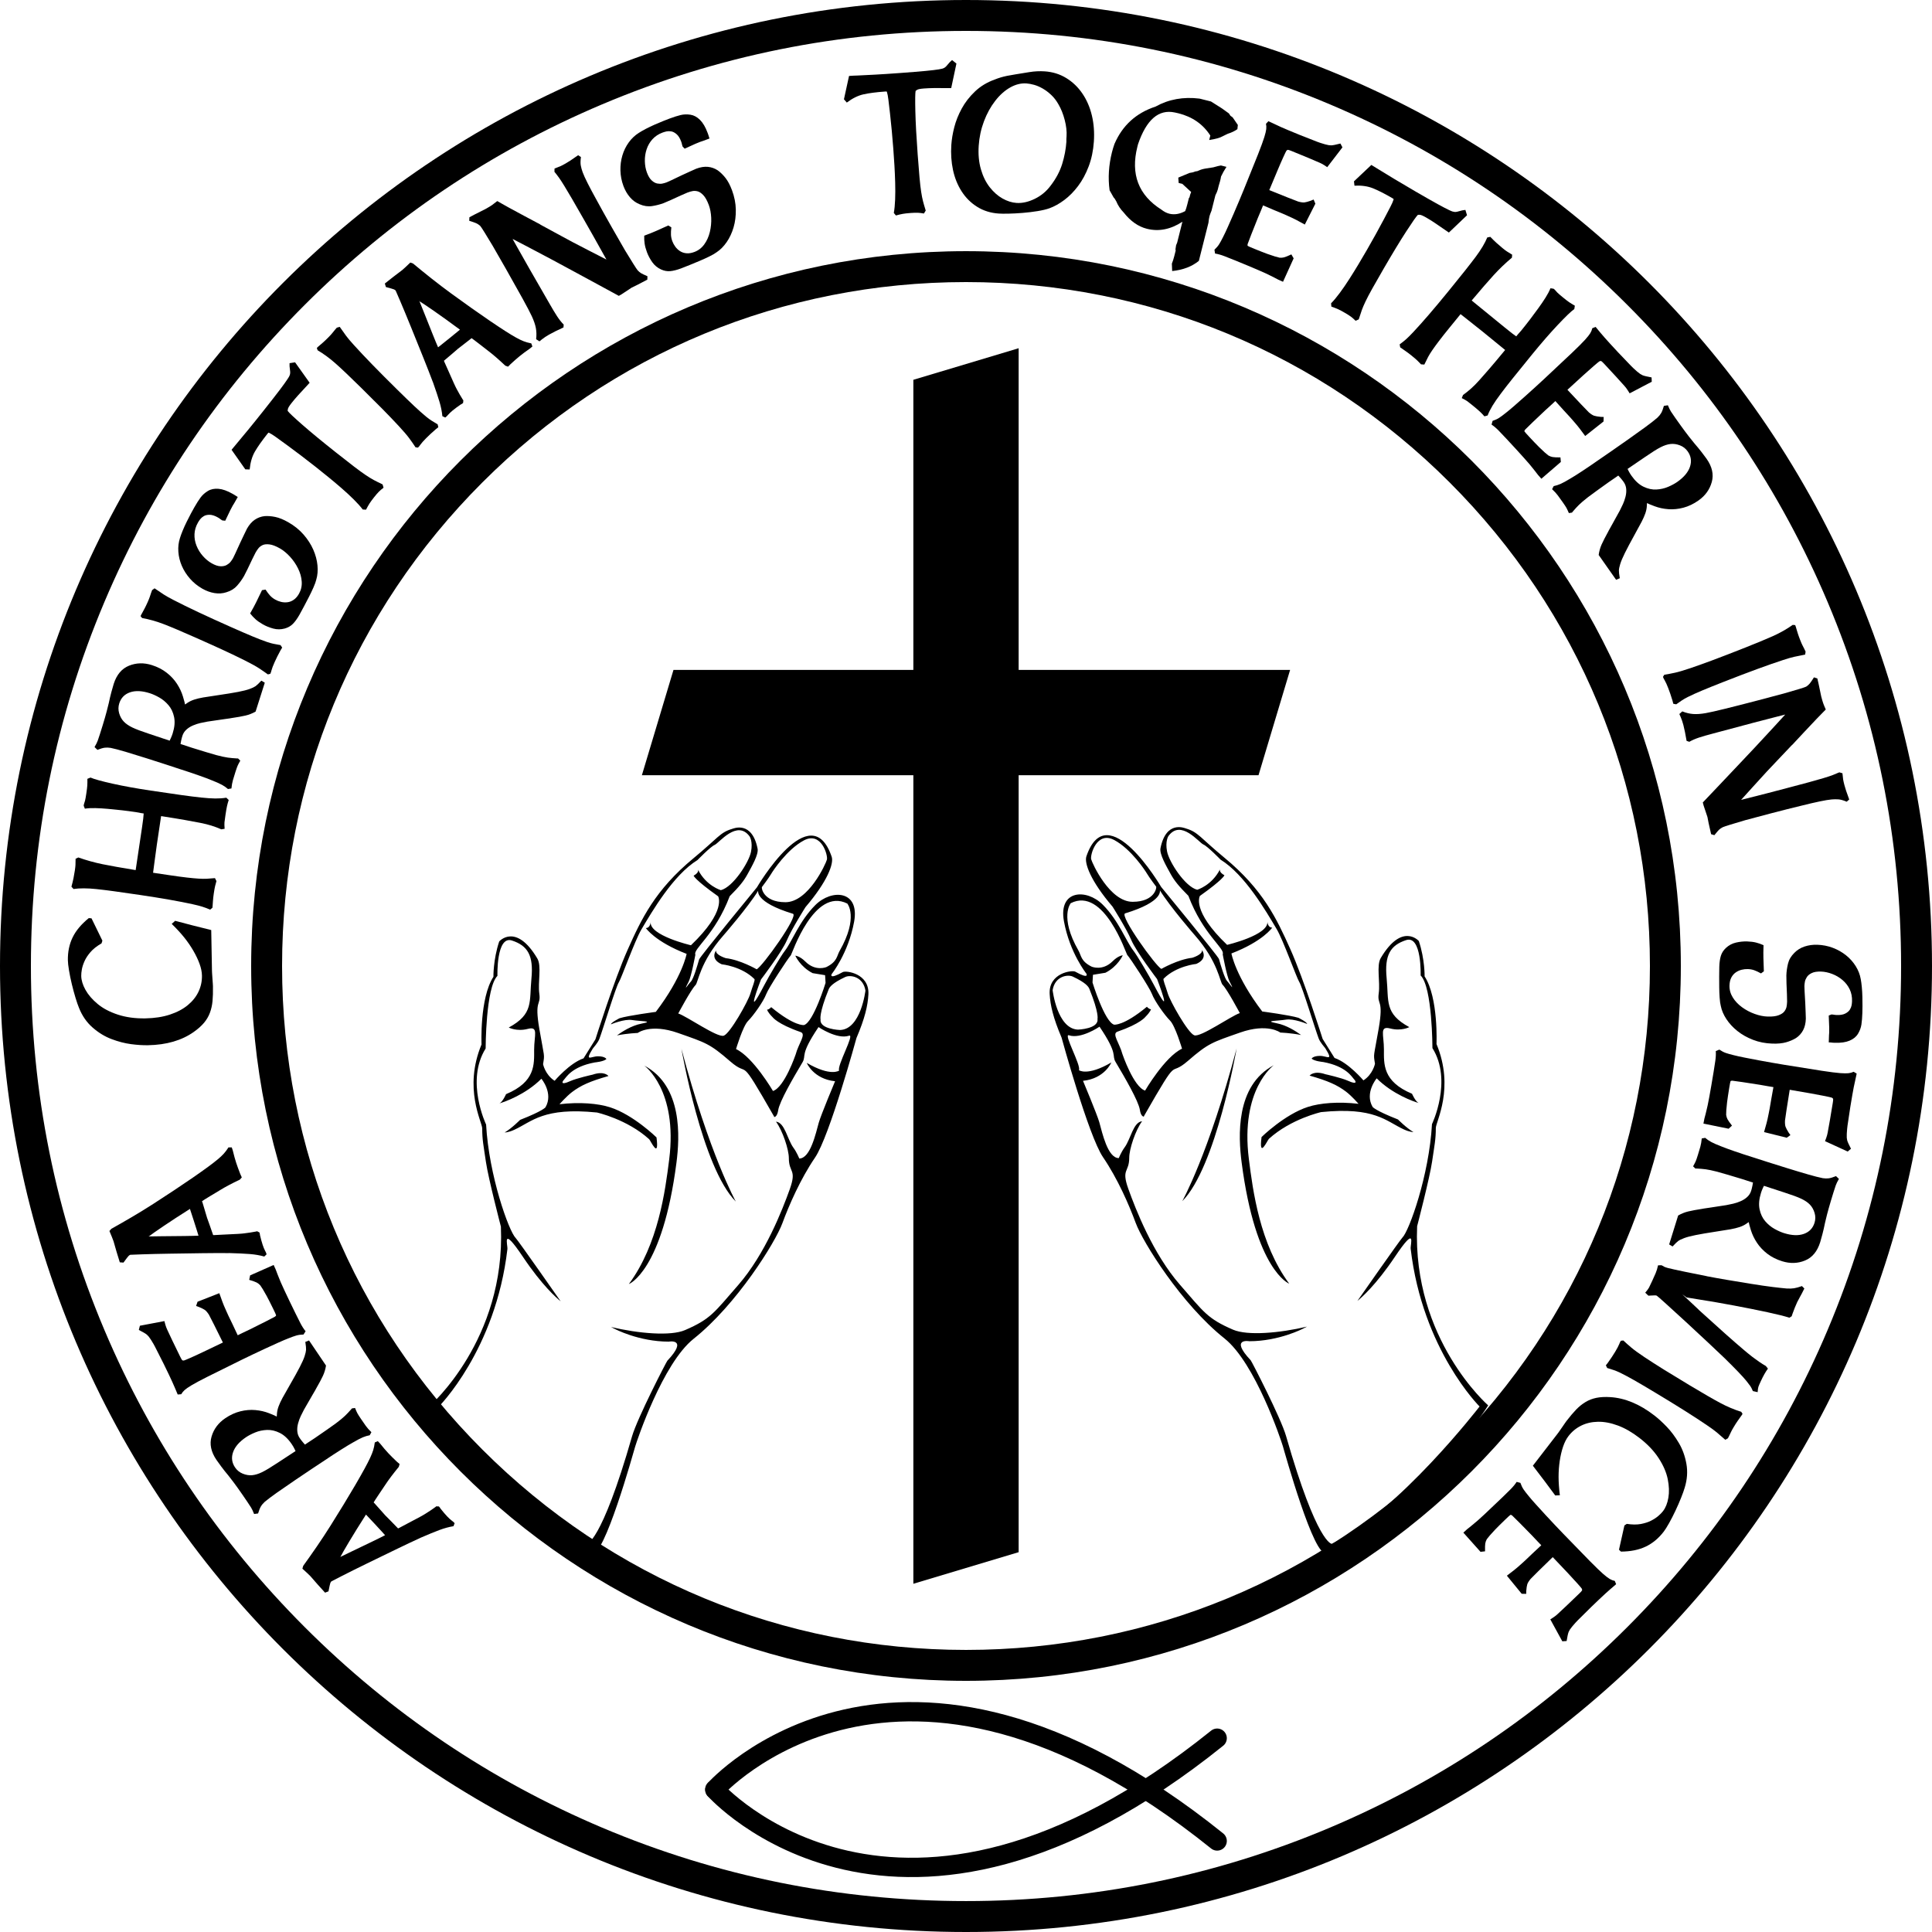<?xml version="1.0" encoding="utf-8"?>
<!-- Generator: Adobe Illustrator 16.0.4, SVG Export Plug-In . SVG Version: 6.00 Build 0)  -->
<!DOCTYPE svg PUBLIC "-//W3C//DTD SVG 1.1//EN" "http://www.w3.org/Graphics/SVG/1.1/DTD/svg11.dtd">
<svg version="1.1" id="Logo" xmlns="http://www.w3.org/2000/svg" xmlns:xlink="http://www.w3.org/1999/xlink" x="0px" y="0px"
	 width="216px" height="216px" viewBox="0 0 216 216" enable-background="new 0 0 216 216" xml:space="preserve">
<g>
	<g id="Left_Hand">
		<path d="M97.088,111.179c0.129-2.371-2.519-2.689-2.856-2.502c-1.627,0.906-1.248,0.223-1.248,0.223s1.862-2.318,2.508-5.854
			c0.646-3.534-2.527-3.668-4.333-1.862c-1.805,1.806-2.609,4.092-3.42,5.132c-0.442,0.564-1.769,2.817-2.28,3.8
			c-2.372,4.551-0.38-0.608-0.38-0.608s2.318-3.04,2.889-4.37c0.57-1.33,2.09-3.725,2.09-3.725c2.47-2.889,3.18-4.878,2.926-5.625
			c-2.333-6.878-8.361,3.421-8.361,3.421s-6.374,7.747-6.461,8.057c-0.188,0.661-0.63,2.183-0.919,2.471
			c-0.288,0.288-0.934,1.327-0.26,0.038c0.308-0.589,0.76-3.041,0.76-3.041c-0.292-0.646,2.192-2.191,3.838-6.536
			c1.083-1.084,1.571-1.697,1.977-2.433c0.499-0.907,1.271-2.233,1.14-2.889c-0.634-3.155-2.704-2.248-2.851-2.204
			c-1.355,0.396-1.583,1.025-4.301,3.269c-4.319,3.565-5.847,6.827-7.367,10.224c-1.514,3.381-3.611,10.033-3.611,10.033
			l-1.33,2.128c-1.559,0.532-3.231,2.509-3.231,2.509c-1.064-0.685-1.292-1.862-1.292-1.862c0.19-1.179,0.152-0.646-0.418-3.952
			c-0.57-3.308,0.19-2.547,0-3.915c-0.182-1.31,0.278-3.103-0.228-3.953c-2.395-4.028-4.257-1.9-4.257-1.9
			c-0.684,2.053-0.646,3.953-0.646,3.953c-1.558,2.395-1.331,7.563-1.331,7.563c-2.052,4.939,0.076,8.677,0.076,9.387
			c0,1.287,0.152,1.938,0.418,3.763c0.266,1.824,1.672,7.221,1.672,7.221c0.532,12.655-7.943,20.029-7.943,20.029
			s5.905,9.718,18.128,16.456c1.308,0.721,4.636-11.249,4.827-11.896c0.19-0.646,3.076-9.3,6.531-12.047
			c4.796-3.813,9.129-10.756,9.926-12.923c0.725-1.973,2.014-4.94,3.648-7.335c1.635-2.395,4.637-13.378,4.637-13.378
			C96.689,113.866,97.02,112.438,97.088,111.179z M85.66,111.154c0.258-0.688,2.409-3.979,2.762-4.358
			c0.121-0.13,2.586-7.651,6.309-5.776c0,0,1.294,1.52-0.861,5.296c-0.324,0.566-0.252,1.19-1.47,1.799c0,0-1.215,0.532-2.356-0.608
			c-0.633-0.634-1.128-0.659-1.128-0.659s0.547,1.242,1.939,1.951l1.393,0.228c0,0-0.006-0.084,0.051,0.862
			c0,0-1.343,4.383-2.407,4.713c0,0-1.037,0.177-3.674-2.002c0,0-0.228,0.279-0.456,0.279c0,0,0.051,0.278,0.608,0.835
			c0,0,0.538,0.774,3.142,1.672c0.66,0.229-0.228,1.268-0.558,2.509c0,0-1.246,3.673-2.534,4.079c0,0-2.203-3.775-4.13-4.687
			c0,0,0.76-2.56,1.343-3.142C84.216,113.561,85.349,111.984,85.66,111.154z M85.204,99.144c0,0,0.725-0.951,1.014-1.443
			c0.154-0.263,1.748-2.736,3.674-3.751c1.926-1.013,2.686,1.673,2.559,2.154c-0.127,0.481-2.078,4.764-4.637,4.764
			C85.254,100.867,85.077,99.144,85.204,99.144z M77.755,110.141c0.316-0.317,0.482-2.56,3.116-5.55c0,0,2.738-3.141,3.902-5.016
			c0,0-0.455,1.267,3.876,2.584c0.683,0.207-3.446,5.954-4.054,6.208c0,0-1.833-1.059-3.446-1.242c0,0-1.19-0.354-1.089-0.861
			c0,0-0.735,0.938,0.633,1.546c0,0,2.22,0.217,3.648,1.646c0.114,0.114-0.203,0.786-0.456,1.647
			c-0.253,0.861-2.255,4.433-2.964,4.687s-4.104-2.154-5.092-2.482C75.83,113.308,77.237,110.659,77.755,110.141z M93.818,119.692
			c0,0-0.935,0.71-3.623-0.861c0,0,0.734,1.799,3.167,2.053c0,0-1.583,3.773-1.824,4.637c-0.327,1.165-0.935,4.003-2.179,4.003
			c0,0-0.251-0.658-0.659-1.216c-0.675-0.924-0.953-2.806-1.944-2.906c0.755,1.031,1.438,3.134,1.438,4.072
			c0,1.676,0.912,1.225,0.101,3.488c-0.811,2.263-2.746,7.255-5.776,10.725c-2.67,3.059-3.046,3.771-5.929,5.018
			c-1.612,0.696-5.197,0.387-8.28-0.343l0.426,0.215c0,0,2.686,1.419,6.031,1.419c0,0,2.23-0.405-0.152,2.129
			c-0.111,0.118-3.373,6.442-3.953,8.462c-3.476,12.119-5.117,12.061-5.117,12.061c-7.487-3.631-16.521-15.354-16.521-15.354
			s6.384-6.334,7.703-17.635c0.058-0.495-0.71-2.787,1.773,0.912c2.103,3.132,3.732,4.557,4.183,4.919
			c-0.006-0.008-4.757-6.811-5.044-7.098c-0.735-0.735-2.976-6.924-3.293-12.668c0,0-2.332-4.853-0.051-8.501
			c0,0,0.001-6.803,1.318-8.121c0,0-0.139-4.526,1.622-3.952c1.761,0.575,2.433,1.672,2.179,4.257
			c-0.253,2.584,0.267,3.953-2.534,5.472c0,0,0.888,0.476,2.128,0.152c1.24-0.323,0.709,0.71,0.709,2.331
			c0,1.622,0.169,3.583-3.142,4.967c0,0-0.364,0.848-0.731,1.028c0.559-0.156,2.91-0.978,4.684-2.752c0,0,1.369,1.622,0.457,3.192
			c0,0-0.254,0.393-2.838,1.406c0,0-0.938,0.95-1.723,1.406c0,0,0.375,0.026,1.089-0.304c1.976-0.912,3.243-2.533,9.223-1.926
			c0,0,3.37,0.747,5.842,2.99c0.156,0.142,1.15,2.356,0.82-0.203c0,0-2.583-2.534-5.194-3.37c-1.347-0.432-3.395-0.607-5.65-0.342
			c0,0,0.761-0.874,1.393-1.355c0.986-0.75,2.028-1.216,4.079-1.799c0,0-0.456-0.608-1.773-0.152c0,0-1.767,0.388-2.534,0.735
			c-1.063,0.481-0.885,0.049-0.658-0.178c0.227-0.227,0.835-1.443,3.445-1.926c0,0,1-0.088,1.292-0.38c0,0-0.152-0.305-0.938-0.305
			s-1.533,0.673-0.595-0.848c0.078-0.126,0.569-0.634,0.747-1.103c0.398-1.049,1.83-5.789,2.179-6.334
			c0.289-0.45,1.795-4.677,2.508-5.878c1.217-2.053,3.573-6.106,6.284-7.779c0,0,1.445-1.494,1.926-1.696
			c0.481-0.203,2.507-2.864,3.901-0.938c0,0,0.38,0.558,0.152,1.723c-0.228,1.165-2.001,3.928-3.37,4.282
			c0,0-1.643-0.481-2.555-2.297c0.024,0.049,0.125,0.33-0.491,0.676c0,0,0.133,0.455,2.741,2.306c0,0,0.991,1.621-3.039,5.473
			c0,0-4.673-1.091-4.503-2.603c0,0-0.033,0.677-0.541,0.677c0,0,1.015,1.52,4.561,2.889c0,0-0.456,2.559-3.445,6.486
			c0,0-3.074,0.404-4.055,0.709c0,0-0.962,0.481-0.962,0.684c0,0,1.495-0.633,2.382-0.481c0.886,0.152,2.584,0.102,1.013,0.406
			c-1.103,0.213-2.18,0.913-2.725,1.312c1.208-0.239,2.32-0.273,2.32-0.273s1.419-1.089,4.51,0c3.091,1.09,3.522,1.166,5.827,3.168
			c2.306,2.001,0.76-1.09,4.89,6.131c0,0,0.015,0.033,0.043,0.102c0.146-0.022,0.346-0.167,0.438-0.761
			c0.152-0.987,1.684-3.621,2.711-5.346c0.479-0.804-0.355-0.76,1.799-3.952c0,0,2.088,1.422,3.42,0.962
			C95.594,115.562,93.54,119.187,93.818,119.692z M93.92,115.157c0,0-2.329-0.076-2.179-1.19c0,0-0.2-0.634,0.908-3.363
			c0.101-0.249,0.394-0.69,1.854-1.375c0.582-0.272,2.008-0.037,2.255,1.52C96.757,110.748,96.252,115.075,93.92,115.157z"/>
		<path d="M76.186,117.261c0,0,2.293,13.289,6.081,17.076C82.266,134.337,79.326,129.091,76.186,117.261z"/>
		<path d="M72.03,119.136c0,0,3.771,2.687,2.787,10.489c-0.444,3.527-1.215,9.476-4.509,13.935c0,0,3.75-1.419,5.321-13.573
			C75.995,127.151,76.337,121.416,72.03,119.136z"/>
	</g>
	<g id="Right_Hand">
		<path d="M118.684,116c0,0,3.003,10.983,4.637,13.378c1.634,2.395,2.923,5.362,3.648,7.336c0.796,2.166,5.129,9.108,9.925,12.922
			c3.456,2.747,6.341,11.4,6.531,12.047c0.19,0.646,3.519,12.617,4.827,11.896c12.224-6.738,18.128-16.456,18.128-16.456
			s-8.476-7.374-7.943-20.029c0,0,1.406-5.396,1.672-7.221s0.418-2.476,0.418-3.763c0-0.71,2.128-4.446,0.076-9.387
			c0,0,0.228-5.169-1.33-7.563c0,0,0.038-1.9-0.646-3.953c0,0-1.862-2.128-4.256,1.9c-0.506,0.852-0.046,2.644-0.228,3.953
			c-0.19,1.368,0.57,0.607,0,3.915c-0.57,3.306-0.608,2.773-0.418,3.952c0,0-0.228,1.178-1.292,1.862c0,0-1.672-1.977-3.23-2.509
			l-1.33-2.128c0,0-2.097-6.652-3.611-10.033c-1.52-3.396-3.047-6.658-7.367-10.224c-2.717-2.242-2.946-2.872-4.301-3.269
			c-0.147-0.044-2.216-0.951-2.85,2.204c-0.132,0.655,0.641,1.981,1.14,2.889c0.406,0.735,0.894,1.35,1.977,2.433
			c1.646,4.346,4.13,5.891,3.839,6.537c0,0,0.452,2.451,0.76,3.04c0.673,1.289,0.028,0.25-0.26-0.038
			c-0.289-0.288-0.731-1.81-0.918-2.471c-0.088-0.31-6.461-8.057-6.461-8.057s-6.028-10.299-8.361-3.421
			c-0.254,0.747,0.456,2.736,2.926,5.625c0,0,1.521,2.395,2.09,3.725c0.57,1.33,2.888,4.37,2.888,4.37s1.992,5.159-0.38,0.608
			c-0.512-0.982-1.838-3.234-2.28-3.8c-0.812-1.04-1.615-3.326-3.42-5.132c-1.805-1.805-4.979-1.672-4.333,1.862
			c0.646,3.535,2.508,5.854,2.508,5.854s0.379,0.684-1.249-0.223c-0.337-0.188-2.985,0.131-2.856,2.502
			C117.423,112.395,117.753,113.822,118.684,116z M130.81,114.101c0.583,0.582,1.343,3.142,1.343,3.142
			c-1.927,0.911-4.13,4.687-4.13,4.687c-1.288-0.406-2.534-4.079-2.534-4.079c-0.329-1.241-1.217-2.279-0.558-2.509
			c2.604-0.897,3.142-1.672,3.142-1.672c0.558-0.557,0.608-0.835,0.608-0.835c-0.228,0-0.456-0.279-0.456-0.279
			c-2.637,2.179-3.673,2.002-3.673,2.002c-1.064-0.33-2.407-4.713-2.407-4.713c0.057-0.946,0.05-0.862,0.05-0.862l1.393-0.228
			c1.393-0.709,1.94-1.951,1.94-1.951s-0.495,0.025-1.128,0.659c-1.141,1.141-2.357,0.608-2.357,0.608
			c-1.217-0.608-1.146-1.232-1.47-1.799c-2.155-3.776-0.861-5.296-0.861-5.296c3.723-1.875,6.188,5.646,6.309,5.777
			c0.353,0.379,2.504,3.67,2.762,4.357C129.094,111.94,130.227,113.517,130.81,114.101z M126.63,100.823
			c-2.56,0-4.511-4.282-4.637-4.763c-0.127-0.482,0.633-3.168,2.559-2.154c1.925,1.014,3.52,3.487,3.673,3.75
			c0.289,0.492,1.014,1.443,1.014,1.443C129.365,99.1,129.188,100.823,126.63,100.823z M138.613,113.264
			c-0.988,0.329-4.383,2.736-5.093,2.482c-0.709-0.253-2.711-3.825-2.964-4.687s-0.57-1.533-0.456-1.647
			c1.429-1.43,3.649-1.646,3.649-1.646c1.368-0.608,0.633-1.546,0.633-1.546c0.102,0.507-1.089,0.861-1.089,0.861
			c-1.612,0.184-3.446,1.242-3.446,1.242c-0.608-0.254-4.737-6-4.054-6.208c4.331-1.317,3.876-2.584,3.876-2.584
			c1.165,1.875,3.902,5.017,3.902,5.017c2.634,2.989,2.8,5.231,3.116,5.549C137.206,110.615,138.613,113.264,138.613,113.264z
			 M119.509,115.746c1.333,0.46,3.42-0.962,3.42-0.962c2.154,3.192,1.32,3.148,1.799,3.952c1.027,1.725,2.559,4.358,2.711,5.346
			c0.091,0.594,0.292,0.738,0.438,0.761c0.028-0.068,0.043-0.102,0.043-0.102c4.129-7.221,2.583-4.13,4.889-6.131
			c2.305-2.002,2.736-2.078,5.828-3.167c3.091-1.09,4.51,0,4.51,0s1.112,0.033,2.319,0.272c-0.544-0.398-1.621-1.099-2.725-1.312
			c-1.57-0.305,0.127-0.254,1.014-0.406c0.887-0.151,2.382,0.481,2.382,0.481c0-0.202-0.963-0.684-0.963-0.684
			c-0.98-0.304-4.054-0.709-4.054-0.709c-2.989-3.928-3.446-6.486-3.446-6.486c3.546-1.369,4.561-2.889,4.561-2.889
			c-0.508,0-0.541-0.677-0.541-0.677c0.169,1.513-4.503,2.603-4.503,2.603c-4.029-3.852-3.039-5.473-3.039-5.473
			c2.608-1.851,2.741-2.306,2.741-2.306c-0.616-0.346-0.515-0.627-0.49-0.676c-0.912,1.815-2.555,2.297-2.555,2.297
			c-1.369-0.354-3.141-3.117-3.369-4.282c-0.229-1.165,0.151-1.723,0.151-1.723c1.394-1.926,3.42,0.735,3.901,0.938
			c0.481,0.202,1.926,1.696,1.926,1.696c2.711,1.673,5.067,5.727,6.284,7.779c0.713,1.201,2.22,5.428,2.508,5.878
			c0.349,0.545,1.781,5.285,2.179,6.334c0.178,0.469,0.669,0.977,0.747,1.103c0.938,1.521,0.19,0.848-0.596,0.848
			c-0.785,0-0.937,0.305-0.937,0.305c0.292,0.292,1.292,0.38,1.292,0.38c2.611,0.482,3.219,1.699,3.446,1.926
			c0.227,0.227,0.405,0.659-0.658,0.178c-0.767-0.348-2.534-0.735-2.534-0.735c-1.317-0.455-1.773,0.152-1.773,0.152
			c2.052,0.583,3.093,1.049,4.08,1.799c0.632,0.481,1.393,1.355,1.393,1.355c-2.255-0.266-4.303-0.09-5.65,0.342
			c-2.61,0.836-5.193,3.37-5.193,3.37c-0.33,2.56,0.664,0.345,0.82,0.203c2.473-2.243,5.842-2.99,5.842-2.99
			c5.98-0.607,7.247,1.014,9.223,1.926c0.714,0.33,1.089,0.304,1.089,0.304c-0.785-0.456-1.723-1.406-1.723-1.406
			c-2.584-1.014-2.838-1.406-2.838-1.406c-0.912-1.57,0.457-3.192,0.457-3.192c1.774,1.774,4.125,2.596,4.683,2.752
			c-0.367-0.181-0.731-1.028-0.731-1.028c-3.311-1.384-3.142-3.345-3.142-4.966c0-1.622-0.531-2.655,0.709-2.331
			c1.241,0.322,2.128-0.152,2.128-0.152c-2.801-1.52-2.28-2.889-2.534-5.473c-0.253-2.584,0.418-3.682,2.18-4.257
			c1.76-0.574,1.622,3.952,1.622,3.952c1.317,1.318,1.318,8.121,1.318,8.121c2.28,3.648-0.051,8.501-0.051,8.501
			c-0.317,5.745-2.559,11.933-3.294,12.668c-0.287,0.287-5.038,7.09-5.043,7.098c0.45-0.362,2.08-1.786,4.183-4.919
			c2.483-3.699,1.715-1.407,1.773-0.912c1.318,11.301,7.703,17.635,7.703,17.635s-9.034,11.723-16.521,15.354
			c0,0-1.642,0.058-5.117-12.061c-0.58-2.021-3.842-8.345-3.953-8.463c-2.383-2.534-0.152-2.129-0.152-2.129
			c3.345,0,6.03-1.419,6.03-1.419l0.427-0.215c-3.083,0.729-6.668,1.039-8.28,0.343c-2.882-1.246-3.259-1.959-5.929-5.018
			c-3.03-3.47-4.965-8.462-5.776-10.725c-0.811-2.264,0.101-1.812,0.101-3.488c0-0.938,0.683-3.041,1.438-4.072
			c-0.991,0.101-1.269,1.982-1.944,2.906c-0.408,0.558-0.659,1.216-0.659,1.216c-1.244,0-1.852-2.838-2.179-4.003
			c-0.242-0.863-1.824-4.637-1.824-4.637c2.432-0.254,3.167-2.053,3.167-2.053c-2.688,1.571-3.623,0.862-3.623,0.862
			C120.902,119.143,118.849,115.519,119.509,115.746z M117.685,110.705c0.248-1.558,1.673-1.793,2.255-1.521
			c1.461,0.685,1.753,1.126,1.854,1.375c1.107,2.729,0.908,3.363,0.908,3.363c0.149,1.115-2.18,1.19-2.18,1.19
			C118.19,115.031,117.685,110.705,117.685,110.705z"/>
		<path d="M138.257,117.217c0,0-2.292,13.289-6.08,17.077C132.177,134.294,135.117,129.047,138.257,117.217z"/>
		<path d="M142.413,119.092c0,0-3.772,2.687-2.788,10.489c0.445,3.527,1.215,9.476,4.509,13.935c0,0-3.75-1.419-5.32-13.573
			C138.448,127.108,138.105,121.372,142.413,119.092z"/>
	</g>
	<path id="Outer_Circle_1_" d="M108,3.456c14.115,0,27.806,2.764,40.692,8.214c12.449,5.265,23.63,12.804,33.232,22.406
		c9.603,9.602,17.141,20.783,22.406,33.231c5.451,12.886,8.214,26.577,8.214,40.692s-2.764,27.806-8.214,40.692
		c-5.265,12.448-12.803,23.629-22.406,33.231c-9.602,9.603-20.783,17.141-33.232,22.406c-12.886,5.45-26.577,8.214-40.692,8.214
		c-14.115,0-27.806-2.764-40.692-8.214c-12.449-5.266-23.629-12.804-33.231-22.406s-17.141-20.783-22.406-33.231
		C6.22,135.806,3.456,122.115,3.456,108S6.22,80.194,11.67,67.308c5.266-12.449,12.804-23.629,22.406-33.231
		c9.602-9.603,20.783-17.141,33.231-22.406C80.194,6.22,93.885,3.456,108,3.456 M108,0C48.353,0,0,48.354,0,108s48.353,108,108,108
		s108-48.354,108-108S167.647,0,108,0L108,0z"/>
	<path id="Inner_Circle_1_" d="M108,31.536c20.424,0,39.626,7.954,54.068,22.396C176.51,68.374,184.464,87.576,184.464,108
		s-7.954,39.626-22.396,54.067c-14.442,14.442-33.644,22.396-54.068,22.396c-20.424,0-39.626-7.954-54.068-22.396
		C39.49,147.626,31.536,128.424,31.536,108s7.954-39.626,22.396-54.068C68.374,39.49,87.576,31.536,108,31.536 M108,28.081
		c-44.139,0-79.92,35.781-79.92,79.919c0,44.138,35.781,79.92,79.92,79.92c44.138,0,79.92-35.782,79.92-79.92
		C187.92,63.862,152.138,28.081,108,28.081L108,28.081z"/>
	<g id="Text">
		<path d="M42.241,161.123l0.26,0.276c0.335,0.422,0.638,0.776,0.908,1.064c0.25,0.266,0.567,0.582,0.951,0.947l0.316,0.271
			l-0.089,0.313c-0.652,0.797-1.152,1.462-1.501,1.994c-0.149,0.222-0.391,0.582-0.726,1.08c-0.334,0.499-0.521,0.787-0.561,0.865
			l-0.025,0.038l0.168,0.18c0.112,0.119,0.49,0.542,1.131,1.269c0.051,0.055,0.24,0.245,0.567,0.571
			c0.445,0.452,0.733,0.748,0.866,0.89c-0.005,0.005,0.051-0.022,0.169-0.082s0.394-0.207,0.828-0.44
			c0.638-0.334,1.118-0.588,1.439-0.762c0.322-0.175,0.542-0.303,0.661-0.384c0.35-0.215,0.716-0.463,1.099-0.74l0.065-0.062
			l0.3,0.01c0.103,0.108,0.161,0.187,0.175,0.234c0.269,0.341,0.518,0.633,0.748,0.878c0.179,0.189,0.36,0.356,0.546,0.499
			c0.057,0.028,0.154,0.115,0.292,0.263l-0.129,0.336c-0.514,0.084-1.043,0.229-1.587,0.433c-0.544,0.205-1.241,0.491-2.091,0.86
			l-0.169,0.082c-0.652,0.296-1.517,0.704-2.592,1.224c-1.076,0.521-2.158,1.046-3.245,1.576s-2.017,0.993-2.792,1.389
			c-0.774,0.395-1.167,0.597-1.178,0.607c-0.049,0.046-0.089,0.114-0.121,0.206c-0.032,0.091-0.098,0.394-0.198,0.907l-0.384,0.146
			c-0.148-0.158-0.425-0.465-0.833-0.92c-0.438-0.51-0.705-0.815-0.802-0.919c-0.071-0.076-0.186-0.188-0.345-0.335
			c-0.139-0.125-0.323-0.295-0.554-0.508l0.089-0.313c0.507-0.701,1.017-1.426,1.531-2.175s1.02-1.519,1.519-2.31
			c0.5-0.791,0.992-1.587,1.478-2.386c0.487-0.8,0.917-1.518,1.289-2.155c0.446-0.766,0.794-1.38,1.046-1.842
			c0.251-0.461,0.455-0.856,0.61-1.187c0.156-0.331,0.273-0.622,0.352-0.875s0.14-0.543,0.181-0.868L42.241,161.123z
			 M38.066,174.051l-0.064,0.029l0.007,0.008l1.317-0.639c0.888-0.426,1.657-0.795,2.304-1.106c0.647-0.312,1.122-0.549,1.422-0.707
			c-0.046-0.05-0.179-0.195-0.397-0.44c-0.219-0.244-0.487-0.534-0.804-0.871l-0.934-0.993c-0.737,1.152-1.36,2.154-1.869,3.006
			C38.54,173.188,38.212,173.76,38.066,174.051z"/>
		<path d="M34.551,149.864l1.897,2.807c-0.063,0.412-0.18,0.799-0.35,1.16c-0.169,0.361-0.423,0.837-0.763,1.427
			c-0.037,0.078-0.062,0.127-0.077,0.146c-0.008,0.015-0.108,0.187-0.301,0.515c-0.542,0.941-0.865,1.501-0.969,1.68
			c-0.126,0.239-0.246,0.475-0.358,0.708c-0.112,0.233-0.21,0.5-0.295,0.801c-0.085,0.3-0.118,0.594-0.098,0.882
			c0.02,0.289,0.108,0.55,0.267,0.784c0.1,0.148,0.218,0.304,0.354,0.464s0.215,0.25,0.237,0.271l0.269-0.182
			c0.319-0.206,0.593-0.387,0.821-0.541c0.482-0.325,0.942-0.644,1.38-0.953c0.438-0.31,0.766-0.543,0.984-0.699
			c0.453-0.342,0.79-0.619,1.01-0.831c0.221-0.212,0.459-0.463,0.713-0.752l0.074-0.09l0.347-0.046
			c0.109,0.268,0.196,0.463,0.261,0.586c0.065,0.122,0.195,0.329,0.392,0.619c0.208,0.309,0.392,0.573,0.551,0.795
			c0.158,0.221,0.367,0.456,0.625,0.705l-0.187,0.342c-0.256,0.047-0.514,0.125-0.773,0.232c-0.26,0.108-0.632,0.304-1.116,0.586
			c-0.295,0.163-0.732,0.427-1.313,0.793c-0.581,0.365-1.195,0.767-1.843,1.205c-0.836,0.547-1.927,1.275-3.273,2.185
			c-0.747,0.505-1.424,0.972-2.03,1.399c-0.606,0.428-1.07,0.776-1.391,1.047c-0.183,0.169-0.326,0.34-0.429,0.514
			c-0.103,0.173-0.208,0.435-0.313,0.784l-0.446,0.06c-0.122-0.313-0.236-0.557-0.343-0.728s-0.25-0.389-0.429-0.654
			c-0.422-0.624-0.786-1.148-1.092-1.576c-0.307-0.427-0.579-0.789-0.816-1.088c-0.012-0.019-0.083-0.11-0.212-0.274
			c-0.275-0.327-0.534-0.653-0.777-0.979c-0.243-0.326-0.425-0.578-0.546-0.758c-0.605-0.896-0.785-1.764-0.539-2.604
			c0.246-0.841,0.758-1.523,1.536-2.05c0.55-0.371,1.112-0.628,1.687-0.769c0.575-0.142,1.135-0.188,1.681-0.138
			c0.546,0.049,1.059,0.168,1.537,0.357c0.479,0.189,0.754,0.31,0.824,0.361l0.012,0.018c0.013-0.008,0.023-0.118,0.032-0.331
			c0.019-0.266,0.08-0.538,0.183-0.818c0.103-0.281,0.248-0.596,0.436-0.942c0.188-0.348,0.455-0.818,0.8-1.412
			c0.493-0.854,0.87-1.534,1.131-2.039c0.262-0.505,0.442-0.91,0.542-1.216c0.099-0.306,0.153-0.545,0.163-0.718
			c0.009-0.172-0.019-0.466-0.083-0.881L34.551,149.864z M33.044,162.23c-0.027-0.054-0.075-0.152-0.145-0.294
			c-0.069-0.143-0.162-0.3-0.279-0.473c-0.401-0.593-0.843-1.012-1.327-1.255c-0.484-0.244-0.963-0.356-1.436-0.339
			c-0.474,0.019-0.913,0.111-1.318,0.277s-0.75,0.345-1.034,0.536c-0.753,0.51-1.236,1.067-1.447,1.673
			c-0.211,0.606-0.137,1.175,0.222,1.706c0.217,0.32,0.505,0.554,0.863,0.698s0.708,0.201,1.046,0.17
			c0.339-0.031,0.71-0.145,1.112-0.34c0.403-0.196,0.98-0.544,1.731-1.042L33.044,162.23z"/>
		<path d="M18.38,147.699c0.077,0.311,0.145,0.541,0.202,0.691c0.058,0.15,0.145,0.346,0.263,0.587
			c0.157,0.354,0.59,1.255,1.298,2.7c0.102,0.208,0.174,0.334,0.217,0.38c0.043,0.045,0.111,0.062,0.205,0.049
			c0.074-0.02,0.309-0.116,0.705-0.289c0.396-0.174,0.884-0.398,1.462-0.674c0.817-0.384,1.546-0.732,2.188-1.048
			c-0.371-0.756-0.708-1.437-1.014-2.043c-0.305-0.605-0.487-0.96-0.546-1.063c-0.171-0.266-0.326-0.445-0.463-0.539
			c-0.138-0.095-0.357-0.205-0.66-0.33l-0.314-0.107l0.164-0.479l2.433-0.955c0.137,0.381,0.251,0.698,0.342,0.952
			c0.091,0.255,0.24,0.609,0.447,1.063c0.075,0.188,0.305,0.673,0.688,1.456l0.58,1.234l0.562-0.275
			c0.365-0.171,0.641-0.302,0.828-0.394c0.596-0.292,1.179-0.584,1.75-0.876s0.911-0.47,1.021-0.532
			c0.094-0.062,0.136-0.12,0.126-0.174c-0.009-0.053-0.123-0.301-0.339-0.742c-0.285-0.582-0.521-1.048-0.708-1.396
			c-0.167-0.309-0.312-0.562-0.434-0.759s-0.219-0.345-0.292-0.442c-0.122-0.131-0.255-0.233-0.4-0.309
			c-0.145-0.074-0.421-0.173-0.83-0.296l0.104-0.499l2.629-1.164c0.174,0.354,0.314,0.692,0.422,1.013
			c0.059,0.154,0.114,0.293,0.167,0.417c0.088,0.247,0.296,0.722,0.624,1.425c0.328,0.702,0.734,1.549,1.22,2.539
			c0.197,0.402,0.383,0.773,0.559,1.114c0.175,0.342,0.369,0.644,0.58,0.905l-0.232,0.363c-0.304,0.007-0.568,0.044-0.793,0.108
			s-0.522,0.171-0.89,0.318c-0.314,0.12-0.694,0.281-1.139,0.482c-0.444,0.202-0.931,0.424-1.46,0.666
			c-0.987,0.459-1.858,0.874-2.615,1.244c-1.693,0.83-2.964,1.459-3.812,1.888c-0.848,0.428-1.455,0.752-1.82,0.973
			c-0.358,0.217-0.614,0.395-0.767,0.531c-0.153,0.138-0.278,0.292-0.376,0.465l-0.395,0.031c-0.219-0.531-0.425-1.012-0.619-1.439
			c-0.193-0.429-0.511-1.094-0.954-1.998c-0.243-0.495-0.5-1.004-0.772-1.525c-0.135-0.274-0.257-0.508-0.367-0.698
			c-0.11-0.19-0.198-0.337-0.264-0.438c-0.043-0.053-0.073-0.097-0.089-0.13c-0.118-0.191-0.245-0.345-0.381-0.461
			c-0.135-0.116-0.436-0.292-0.9-0.529l0.119-0.47L18.38,147.699z"/>
		<path d="M25.913,128.283l0.118,0.361c0.125,0.524,0.249,0.974,0.372,1.349c0.114,0.348,0.267,0.768,0.46,1.262l0.171,0.379
			l-0.213,0.246c-0.929,0.445-1.664,0.835-2.206,1.17c-0.229,0.138-0.601,0.361-1.115,0.671c-0.514,0.31-0.805,0.492-0.874,0.546
			l-0.039,0.024l0.077,0.233c0.051,0.156,0.213,0.699,0.486,1.629c0.023,0.071,0.114,0.323,0.272,0.758
			c0.211,0.598,0.348,0.988,0.408,1.172c-0.007,0.003,0.056,0.002,0.188-0.002c0.132-0.004,0.445-0.021,0.937-0.049
			c0.719-0.031,1.262-0.058,1.627-0.08c0.365-0.021,0.619-0.044,0.76-0.066c0.408-0.047,0.844-0.116,1.309-0.205l0.085-0.028
			l0.268,0.136c0.046,0.142,0.066,0.237,0.059,0.287c0.099,0.422,0.201,0.793,0.306,1.111c0.081,0.248,0.175,0.476,0.283,0.684
			c0.04,0.05,0.091,0.17,0.154,0.361l-0.259,0.25c-0.501-0.142-1.042-0.235-1.622-0.28c-0.58-0.046-1.332-0.081-2.258-0.107
			l-0.188,0.003c-0.716-0.009-1.672-0.005-2.867,0.01c-1.195,0.016-2.397,0.032-3.606,0.053c-1.209,0.02-2.248,0.044-3.117,0.074
			c-0.869,0.029-1.31,0.047-1.324,0.052c-0.064,0.021-0.129,0.065-0.197,0.135c-0.068,0.069-0.256,0.315-0.564,0.737l-0.41-0.03
			c-0.067-0.205-0.189-0.601-0.365-1.187c-0.181-0.646-0.293-1.037-0.337-1.172c-0.033-0.099-0.089-0.248-0.171-0.449
			c-0.072-0.173-0.168-0.404-0.287-0.694l0.213-0.246c0.756-0.421,1.526-0.861,2.308-1.321c0.783-0.461,1.568-0.943,2.355-1.448
			c0.788-0.505,1.571-1.017,2.35-1.535c0.779-0.518,1.473-0.986,2.081-1.405c0.729-0.505,1.305-0.913,1.728-1.225
			c0.424-0.312,0.775-0.584,1.056-0.816c0.281-0.233,0.51-0.447,0.689-0.644c0.179-0.196,0.356-0.433,0.532-0.71L25.913,128.283z
			 M16.653,138.224h-0.071l0.003,0.01l1.464-0.021c0.985-0.009,1.837-0.018,2.556-0.025c0.719-0.009,1.248-0.021,1.587-0.038
			c-0.021-0.063-0.079-0.253-0.174-0.566c-0.095-0.314-0.214-0.69-0.358-1.13l-0.424-1.296c-1.156,0.731-2.146,1.375-2.967,1.931
			S16.908,138.022,16.653,138.224z"/>
		<path d="M11.447,105.165l-0.095,0.304c-0.531,0.308-0.944,0.634-1.24,0.979c-0.296,0.345-0.517,0.682-0.664,1.013
			c-0.146,0.33-0.246,0.636-0.296,0.917c-0.051,0.28-0.074,0.524-0.07,0.733c0.009,0.484,0.166,1.001,0.47,1.551
			c0.305,0.55,0.756,1.075,1.354,1.574c0.598,0.5,1.354,0.9,2.27,1.2s1.942,0.439,3.083,0.419c1.028-0.019,1.943-0.16,2.743-0.425
			c0.8-0.264,1.468-0.619,2.004-1.064c0.536-0.446,0.935-0.951,1.197-1.515c0.262-0.564,0.387-1.159,0.375-1.785
			c-0.007-0.402-0.097-0.84-0.27-1.314c-0.172-0.474-0.407-0.965-0.703-1.475c-0.296-0.509-0.633-0.998-1.011-1.469
			c-0.377-0.47-0.843-0.976-1.397-1.517l0.385-0.343c0.45,0.126,1.071,0.29,1.865,0.491c0.794,0.202,1.517,0.383,2.168,0.542
			l0.082,4.516c0.001,0.045,0.004,0.133,0.01,0.263c0.006,0.131,0.019,0.322,0.039,0.575c0.02,0.275,0.035,0.48,0.044,0.614
			s0.016,0.231,0.017,0.29c0.012,0.664-0.004,1.225-0.048,1.685c-0.043,0.459-0.14,0.892-0.289,1.297
			c-0.149,0.404-0.37,0.781-0.662,1.13c-0.292,0.348-0.677,0.69-1.155,1.027c-1.347,0.949-3.049,1.441-5.105,1.479
			c-0.574,0.01-1.208-0.03-1.903-0.122c-0.695-0.092-1.419-0.279-2.174-0.564c-0.754-0.284-1.461-0.715-2.12-1.292
			c-0.659-0.576-1.165-1.306-1.516-2.187c-0.117-0.28-0.249-0.662-0.396-1.145c-0.146-0.481-0.284-0.991-0.413-1.529
			c-0.129-0.538-0.233-1.049-0.313-1.532c-0.079-0.482-0.122-0.854-0.126-1.115c-0.017-0.946,0.159-1.802,0.529-2.565
			c0.37-0.763,0.974-1.483,1.811-2.163l0.302,0.028L11.447,105.165z"/>
		<path d="M15.167,97.279l0.707-4.744c0.12-0.804,0.184-1.333,0.191-1.588l-0.276-0.041c-0.366-0.069-0.557-0.105-0.572-0.107
			c-0.531-0.079-1.064-0.149-1.602-0.211c-0.537-0.061-1.055-0.113-1.553-0.157c-0.498-0.045-0.963-0.072-1.395-0.084
			s-0.825,0.009-1.179,0.062l-0.132-0.325l0.023-0.154c0.05-0.136,0.094-0.278,0.131-0.427c0.038-0.149,0.085-0.423,0.145-0.82
			c0.058-0.391,0.093-0.676,0.104-0.855c0.012-0.179,0.015-0.431,0.011-0.755l0.349-0.141c0.417,0.183,1.249,0.412,2.492,0.688
			c1.244,0.276,2.658,0.532,4.243,0.768c1.548,0.231,2.709,0.4,3.485,0.508c0.775,0.108,1.481,0.197,2.119,0.266
			c0.638,0.068,1.173,0.104,1.606,0.109c0.433,0.004,0.846-0.025,1.239-0.087l0.267,0.255c-0.082,0.243-0.146,0.477-0.194,0.699
			c-0.049,0.223-0.104,0.548-0.168,0.976c-0.061,0.405-0.098,0.681-0.112,0.825c-0.014,0.146-0.008,0.385,0.017,0.721l-0.371,0.058
			c-0.368-0.16-0.735-0.298-1.103-0.413c-0.367-0.114-0.787-0.219-1.259-0.312s-1.035-0.197-1.688-0.313s-1.547-0.263-2.681-0.439
			l-0.475,3.185c-0.014,0.096-0.096,0.698-0.246,1.806c-0.112,0.851-0.171,1.297-0.177,1.342l1.891,0.281
			c0.745,0.111,1.382,0.196,1.912,0.257c0.53,0.06,0.964,0.101,1.304,0.12c0.34,0.021,0.625,0.025,0.857,0.016
			c0.231-0.012,0.55-0.035,0.955-0.073l0.166,0.33c-0.063,0.224-0.114,0.412-0.152,0.565c-0.038,0.152-0.086,0.428-0.146,0.826
			c-0.045,0.302-0.076,0.587-0.094,0.855s-0.035,0.512-0.052,0.728l-0.259,0.222c-0.311-0.138-0.609-0.249-0.894-0.337
			c-0.284-0.088-0.638-0.178-1.062-0.271c-1.474-0.325-3.434-0.67-5.882-1.034c-2.233-0.333-3.86-0.553-4.881-0.659
			c-1.02-0.107-1.873-0.109-2.559-0.009l-0.232-0.261c0.097-0.347,0.175-0.669,0.234-0.965c0.059-0.297,0.109-0.581,0.149-0.854
			c0.042-0.28,0.064-0.484,0.069-0.612c0.003-0.127,0.008-0.356,0.012-0.688l0.305-0.146c0.888,0.313,1.789,0.564,2.702,0.753
			C12.356,96.8,13.593,97.021,15.167,97.279z"/>
		<path d="M29.604,76.328l-1.028,3.228c-0.362,0.205-0.738,0.354-1.127,0.444c-0.389,0.092-0.92,0.187-1.593,0.285
			c-0.084,0.021-0.139,0.03-0.162,0.03c-0.017,0.003-0.213,0.03-0.589,0.082c-1.075,0.158-1.715,0.252-1.919,0.28
			c-0.266,0.049-0.525,0.102-0.778,0.157c-0.252,0.057-0.523,0.145-0.812,0.264c-0.288,0.12-0.54,0.276-0.753,0.47
			c-0.214,0.194-0.365,0.426-0.45,0.696c-0.055,0.17-0.103,0.358-0.145,0.563c-0.042,0.206-0.064,0.324-0.066,0.354l0.309,0.099
			c0.36,0.122,0.671,0.226,0.934,0.31c0.554,0.176,1.088,0.341,1.603,0.492c0.515,0.152,0.901,0.266,1.159,0.34
			c0.549,0.144,0.975,0.236,1.278,0.278c0.304,0.042,0.648,0.073,1.032,0.094l0.117,0.002l0.251,0.244
			c-0.143,0.252-0.243,0.441-0.298,0.568c-0.056,0.127-0.137,0.357-0.244,0.69c-0.113,0.355-0.208,0.664-0.283,0.925
			c-0.076,0.262-0.131,0.57-0.166,0.927l-0.385,0.065c-0.195-0.172-0.416-0.326-0.662-0.463c-0.246-0.137-0.629-0.308-1.15-0.513
			c-0.311-0.131-0.789-0.311-1.436-0.54s-1.343-0.463-2.089-0.7c-0.947-0.317-2.194-0.723-3.743-1.215
			c-0.859-0.274-1.645-0.517-2.355-0.728c-0.711-0.211-1.272-0.358-1.684-0.442c-0.246-0.039-0.469-0.045-0.668-0.019
			c-0.2,0.026-0.47,0.106-0.81,0.24l-0.323-0.313c0.171-0.29,0.29-0.529,0.358-0.72c0.068-0.189,0.151-0.437,0.248-0.742
			c0.229-0.717,0.415-1.328,0.561-1.833c0.145-0.506,0.261-0.943,0.348-1.315c0.007-0.021,0.035-0.133,0.084-0.337
			c0.086-0.418,0.182-0.823,0.288-1.216c0.106-0.394,0.191-0.692,0.257-0.898c0.328-1.029,0.898-1.708,1.71-2.036
			s1.666-0.35,2.561-0.064c0.632,0.201,1.182,0.483,1.648,0.848c0.467,0.363,0.85,0.774,1.149,1.234
			c0.3,0.459,0.524,0.935,0.672,1.428s0.224,0.783,0.228,0.87l-0.007,0.021c0.014,0.005,0.107-0.056,0.28-0.181
			c0.22-0.148,0.471-0.271,0.755-0.363c0.284-0.094,0.62-0.174,1.009-0.242c0.39-0.067,0.924-0.149,1.604-0.246
			c0.977-0.143,1.744-0.268,2.302-0.375c0.559-0.107,0.988-0.218,1.29-0.329c0.301-0.11,0.522-0.216,0.664-0.316
			c0.141-0.1,0.354-0.304,0.64-0.611L29.604,76.328z M18.964,82.807c0.025-0.055,0.072-0.153,0.141-0.295
			c0.069-0.143,0.135-0.313,0.198-0.512c0.217-0.682,0.271-1.288,0.163-1.82c-0.108-0.53-0.317-0.977-0.625-1.337
			c-0.308-0.359-0.652-0.647-1.033-0.862c-0.381-0.216-0.735-0.375-1.062-0.479c-0.866-0.275-1.603-0.309-2.209-0.1
			c-0.606,0.21-1.007,0.62-1.202,1.231c-0.118,0.369-0.122,0.739-0.013,1.11c0.108,0.371,0.28,0.68,0.514,0.926
			c0.234,0.247,0.553,0.468,0.957,0.663c0.403,0.194,1.034,0.433,1.891,0.714L18.964,82.807z"/>
		<path d="M29.948,75.399c-0.307-0.226-0.638-0.454-0.992-0.686c-0.354-0.23-0.878-0.52-1.571-0.868
			c-0.721-0.36-1.499-0.734-2.334-1.122c-0.835-0.387-1.863-0.851-3.082-1.392c-1.601-0.711-2.815-1.226-3.645-1.545
			c-0.829-0.319-1.64-0.548-2.434-0.689l-0.175-0.212c0.063-0.143,0.125-0.263,0.184-0.359c0.08-0.144,0.172-0.313,0.274-0.508
			c0.103-0.194,0.218-0.435,0.345-0.721c0.106-0.238,0.182-0.429,0.229-0.571c0.047-0.142,0.094-0.284,0.141-0.427
			c0.047-0.142,0.087-0.251,0.12-0.326l0.271-0.198c0.424,0.294,0.771,0.528,1.041,0.7c0.27,0.173,0.641,0.38,1.112,0.622
			c1.552,0.803,3.68,1.805,6.384,3.005c0.995,0.441,1.794,0.789,2.4,1.041c0.605,0.253,1.156,0.465,1.651,0.635
			c0.285,0.094,0.522,0.161,0.712,0.2c0.19,0.04,0.452,0.089,0.785,0.146l0.183,0.277l-0.19,0.319
			c-0.268,0.492-0.485,0.926-0.651,1.301c-0.103,0.231-0.177,0.407-0.221,0.525c-0.045,0.119-0.091,0.262-0.141,0.427
			c-0.007,0.07-0.048,0.191-0.124,0.361L29.948,75.399z"/>
		<path d="M29.688,65.917c0.179,0.273,0.346,0.495,0.502,0.666s0.347,0.32,0.574,0.449c0.201,0.115,0.42,0.201,0.657,0.259
			c0.237,0.058,0.479,0.071,0.724,0.04s0.478-0.124,0.699-0.278c0.22-0.153,0.415-0.378,0.585-0.676
			c0.236-0.415,0.338-0.867,0.304-1.358c-0.033-0.491-0.169-0.978-0.409-1.462c-0.239-0.484-0.54-0.923-0.902-1.318
			c-0.362-0.395-0.738-0.704-1.126-0.925c-0.459-0.262-0.85-0.412-1.172-0.449c-0.321-0.038-0.577-0.011-0.765,0.078
			c-0.188,0.09-0.338,0.202-0.449,0.336s-0.222,0.298-0.333,0.493c-0.019,0.032-0.142,0.279-0.371,0.741
			c-0.14,0.306-0.312,0.667-0.515,1.083c-0.203,0.417-0.338,0.683-0.404,0.799c-0.214,0.375-0.473,0.736-0.777,1.082
			c-0.304,0.346-0.704,0.592-1.199,0.738c-0.421,0.138-0.864,0.168-1.327,0.093c-0.463-0.076-0.918-0.24-1.365-0.495
			c-0.525-0.299-0.981-0.668-1.369-1.108s-0.694-0.917-0.917-1.43c-0.222-0.513-0.353-1.04-0.392-1.581
			c-0.039-0.542,0.021-1.058,0.182-1.55c0.069-0.226,0.17-0.501,0.303-0.824c0.132-0.324,0.286-0.661,0.46-1.012
			s0.332-0.658,0.473-0.92s0.264-0.485,0.367-0.666c0.251-0.44,0.482-0.804,0.693-1.092c0.211-0.287,0.484-0.532,0.819-0.736
			c0.334-0.204,0.733-0.285,1.195-0.245c0.461,0.04,0.98,0.225,1.557,0.553l0.194,0.111c0.123,0.087,0.254,0.171,0.397,0.252
			l-0.393,0.69c-0.084,0.132-0.137,0.218-0.159,0.256c-0.111,0.194-0.201,0.364-0.271,0.509c-0.07,0.145-0.261,0.544-0.574,1.198
			l-0.329-0.033c-0.084-0.048-0.134-0.081-0.15-0.099c-0.118-0.093-0.229-0.169-0.333-0.228c-0.35-0.2-0.659-0.301-0.927-0.304
			s-0.487,0.046-0.656,0.147c-0.169,0.101-0.302,0.214-0.399,0.339c-0.097,0.125-0.183,0.252-0.256,0.382
			c-0.24,0.421-0.369,0.851-0.388,1.291s0.055,0.87,0.223,1.292s0.402,0.804,0.704,1.147s0.63,0.617,0.987,0.82
			c0.375,0.214,0.704,0.326,0.985,0.336c0.282,0.011,0.515-0.037,0.699-0.142c0.185-0.105,0.329-0.222,0.432-0.352
			c0.104-0.129,0.198-0.269,0.283-0.417c0.067-0.117,0.332-0.687,0.794-1.709c0.158-0.322,0.31-0.641,0.455-0.957
			s0.248-0.525,0.307-0.629c0.251-0.44,0.541-0.772,0.871-0.996c0.329-0.224,0.695-0.358,1.098-0.403
			c0.375-0.026,0.778,0.005,1.207,0.096c0.429,0.09,0.909,0.286,1.44,0.589c0.674,0.384,1.244,0.844,1.71,1.38
			c0.467,0.536,0.828,1.099,1.085,1.687c0.257,0.588,0.413,1.172,0.468,1.753s0.011,1.109-0.131,1.585
			c-0.049,0.221-0.156,0.519-0.321,0.892c-0.166,0.373-0.333,0.722-0.5,1.046c-0.168,0.325-0.352,0.677-0.551,1.057
			c-0.199,0.38-0.373,0.699-0.52,0.958c-0.244,0.428-0.487,0.763-0.729,1.007c-0.242,0.244-0.546,0.416-0.912,0.517
			c-0.427,0.116-0.853,0.118-1.277,0.005c-0.424-0.113-0.814-0.271-1.171-0.475c-0.324-0.184-0.592-0.372-0.806-0.562
			c-0.213-0.19-0.417-0.409-0.61-0.656c0.299-0.525,0.523-0.941,0.674-1.25c0.15-0.309,0.368-0.759,0.654-1.351L29.688,65.917z"/>
		<path d="M34.618,42.794c-0.646,0.696-1.087,1.176-1.325,1.439c-0.237,0.264-0.469,0.539-0.696,0.825
			c-0.259,0.328-0.397,0.556-0.414,0.685l-0.025,0.194c0.146,0.201,0.693,0.718,1.645,1.551c0.951,0.834,2.198,1.861,3.741,3.083
			c0.83,0.657,1.511,1.189,2.044,1.597c0.533,0.407,0.971,0.726,1.312,0.953c0.342,0.229,0.635,0.408,0.878,0.539
			c0.244,0.131,0.576,0.297,0.997,0.497l0.106,0.37c-0.215,0.163-0.391,0.313-0.528,0.451c-0.138,0.138-0.313,0.342-0.526,0.61
			c-0.231,0.292-0.404,0.529-0.519,0.709c-0.114,0.181-0.243,0.409-0.386,0.686l-0.369-0.021c-0.245-0.327-0.577-0.699-0.998-1.117
			c-0.42-0.418-0.888-0.851-1.404-1.297c-0.516-0.446-1.002-0.855-1.46-1.227c-0.457-0.371-0.945-0.763-1.465-1.175
			c-0.538-0.425-1.07-0.837-1.596-1.235c-0.526-0.397-1.039-0.78-1.538-1.146c-0.499-0.367-0.919-0.67-1.26-0.912
			c-0.341-0.241-0.573-0.387-0.695-0.437c-0.058-0.036-0.095-0.051-0.113-0.046s-0.066,0.057-0.145,0.156
			c-0.606,0.766-1.066,1.419-1.379,1.959c-0.314,0.541-0.51,1.208-0.587,2.002l-0.487-0.015l-1.536-2.185
			c0.227-0.286,0.432-0.533,0.614-0.74c0.345-0.411,0.763-0.915,1.253-1.51c0.491-0.596,1.078-1.326,1.763-2.191
			c0.777-0.982,1.364-1.734,1.759-2.258c0.396-0.523,0.683-0.923,0.863-1.199c0.1-0.149,0.167-0.262,0.204-0.338
			c0.037-0.076,0.063-0.152,0.081-0.229c0.018-0.076,0.022-0.169,0.015-0.28c-0.008-0.11-0.03-0.304-0.067-0.581l-0.002-0.358
			l0.618-0.096L34.618,42.794z"/>
		<path d="M46.454,50.006c-0.208-0.32-0.437-0.65-0.688-0.99c-0.25-0.341-0.639-0.796-1.166-1.366
			c-0.548-0.591-1.144-1.215-1.79-1.871c-0.646-0.656-1.444-1.452-2.395-2.388c-1.248-1.229-2.204-2.138-2.868-2.728
			c-0.664-0.59-1.342-1.091-2.036-1.501l-0.089-0.26c0.11-0.111,0.209-0.202,0.298-0.271c0.126-0.106,0.271-0.232,0.436-0.379
			c0.165-0.146,0.357-0.331,0.577-0.554c0.183-0.186,0.321-0.337,0.416-0.454c0.094-0.117,0.188-0.233,0.282-0.35
			c0.094-0.117,0.169-0.204,0.227-0.263l0.323-0.089c0.293,0.424,0.536,0.765,0.728,1.021c0.191,0.257,0.466,0.582,0.822,0.974
			c1.17,1.298,2.809,2.984,4.918,5.059c0.775,0.764,1.402,1.37,1.88,1.819s0.919,0.841,1.322,1.175
			c0.233,0.188,0.432,0.334,0.597,0.438c0.164,0.104,0.392,0.242,0.683,0.413l0.074,0.324l-0.291,0.231
			c-0.424,0.367-0.78,0.697-1.067,0.989c-0.178,0.181-0.309,0.318-0.392,0.414c-0.084,0.096-0.178,0.212-0.282,0.35
			c-0.031,0.063-0.112,0.162-0.243,0.294L46.454,50.006z"/>
		<path d="M59.522,38.74l-0.294,0.241c-0.443,0.305-0.818,0.583-1.124,0.833c-0.283,0.231-0.62,0.526-1.01,0.884l-0.292,0.296
			l-0.307-0.11c-0.75-0.705-1.379-1.25-1.886-1.634c-0.211-0.164-0.554-0.43-1.028-0.798c-0.475-0.368-0.75-0.574-0.824-0.619
			l-0.037-0.027l-0.19,0.156c-0.127,0.104-0.575,0.451-1.343,1.042c-0.058,0.047-0.26,0.223-0.609,0.527
			c-0.48,0.413-0.796,0.681-0.946,0.803c-0.004-0.005,0.019,0.052,0.07,0.174c0.051,0.122,0.179,0.408,0.383,0.857
			c0.289,0.659,0.509,1.155,0.662,1.488c0.152,0.333,0.265,0.562,0.336,0.686c0.192,0.363,0.413,0.746,0.664,1.146l0.057,0.069
			l-0.03,0.299c-0.115,0.095-0.197,0.147-0.246,0.158c-0.358,0.245-0.667,0.474-0.926,0.686c-0.202,0.165-0.381,0.335-0.536,0.511
			c-0.032,0.055-0.126,0.146-0.282,0.273l-0.327-0.151c-0.048-0.519-0.157-1.057-0.323-1.614c-0.167-0.557-0.405-1.271-0.715-2.145
			l-0.07-0.174c-0.251-0.671-0.599-1.562-1.044-2.67c-0.445-1.109-0.895-2.224-1.35-3.345c-0.455-1.12-0.853-2.08-1.194-2.88
			c-0.341-0.799-0.517-1.205-0.526-1.216c-0.043-0.052-0.108-0.097-0.197-0.135c-0.089-0.038-0.386-0.124-0.892-0.26l-0.12-0.393
			c0.167-0.137,0.492-0.393,0.975-0.769c0.538-0.402,0.861-0.647,0.971-0.737c0.081-0.066,0.2-0.173,0.358-0.322
			c0.135-0.129,0.316-0.302,0.544-0.518l0.307,0.11c0.665,0.554,1.353,1.113,2.065,1.676s1.445,1.122,2.2,1.674
			c0.755,0.552,1.515,1.098,2.279,1.638c0.765,0.54,1.452,1.018,2.062,1.433c0.734,0.497,1.323,0.887,1.766,1.169
			c0.443,0.283,0.824,0.513,1.143,0.69c0.319,0.177,0.602,0.314,0.849,0.41c0.248,0.096,0.532,0.176,0.854,0.24L59.522,38.74z
			 M46.91,33.69l-0.025-0.066l-0.009,0.007l0.547,1.357c0.364,0.916,0.68,1.707,0.947,2.375s0.47,1.157,0.608,1.467
			c0.052-0.042,0.207-0.165,0.465-0.367c0.259-0.202,0.566-0.449,0.924-0.742l1.056-0.864c-1.1-0.814-2.057-1.504-2.872-2.07
			C47.737,34.222,47.19,33.856,46.91,33.69z"/>
		<path d="M61.998,18.84c0.292-0.105,0.509-0.191,0.652-0.255c0.144-0.064,0.335-0.165,0.575-0.301
			c0.175-0.099,0.359-0.212,0.553-0.34c0.193-0.127,0.48-0.324,0.859-0.592l0.312,0.209c-0.055,0.4-0.06,0.72-0.014,0.959
			c0.046,0.239,0.114,0.484,0.205,0.732c0.105,0.292,0.292,0.702,0.559,1.232c0.267,0.53,0.582,1.121,0.943,1.772
			c0.519,0.957,1.104,2.009,1.756,3.155c0.464,0.816,0.954,1.67,1.469,2.56c0.38,0.624,0.69,1.127,0.929,1.51
			c0.239,0.383,0.402,0.627,0.487,0.732c0.135,0.146,0.261,0.255,0.378,0.325c0.117,0.071,0.359,0.187,0.725,0.347l-0.015,0.381
			c-0.149,0.084-0.522,0.28-1.12,0.585c-0.378,0.181-0.589,0.284-0.634,0.31c-0.065,0.037-0.436,0.282-1.112,0.735l-0.321,0.182
			c-0.285-0.155-0.975-0.53-2.068-1.126c-1.093-0.596-2.054-1.117-2.883-1.563c-0.828-0.446-1.66-0.895-2.495-1.346
			c-0.835-0.451-1.452-0.777-1.85-0.98c-0.11-0.057-0.502-0.263-1.175-0.618c-0.46-0.236-0.917-0.473-1.37-0.713l-0.03-0.008
			c0.044,0.078,0.239,0.424,0.583,1.038c0.345,0.614,0.768,1.362,1.269,2.243l2.269,3.944c0.321,0.563,0.601,1.03,0.841,1.399
			s0.489,0.682,0.746,0.939l-0.022,0.322c-0.675,0.306-1.216,0.576-1.624,0.808c-0.298,0.169-0.559,0.344-0.783,0.522l-0.283,0.226
			l-0.369-0.241c0.053-0.45,0.042-0.868-0.032-1.255c-0.074-0.387-0.224-0.824-0.451-1.313c-0.188-0.407-0.539-1.076-1.051-2.006
			s-1.135-2.04-1.868-3.33c-0.564-0.991-1.054-1.845-1.469-2.56c-0.352-0.588-0.656-1.089-0.912-1.501
			c-0.256-0.412-0.414-0.647-0.474-0.708c-0.141-0.126-0.291-0.225-0.451-0.296c-0.161-0.071-0.418-0.161-0.771-0.269l0.019-0.396
			c0.136-0.078,0.35-0.19,0.643-0.34c0.696-0.344,1.093-0.544,1.19-0.6c0.317-0.18,0.547-0.319,0.688-0.417s0.339-0.249,0.592-0.453
			c0.237,0.131,0.424,0.237,0.56,0.318c0.136,0.082,0.381,0.219,0.735,0.412c0.354,0.193,0.927,0.502,1.717,0.927
			c0.79,0.425,1.375,0.736,1.752,0.933l0.104,0.07c1,0.537,1.692,0.913,2.076,1.128s0.873,0.479,1.467,0.793
			c0.594,0.313,1.296,0.677,2.106,1.091c0.81,0.414,1.373,0.703,1.689,0.866c-0.129-0.227-0.616-1.098-1.462-2.615l-1.127-1.982
			c-0.523-0.92-0.951-1.665-1.284-2.234c-0.333-0.57-0.614-1.042-0.844-1.417s-0.421-0.667-0.57-0.878
			c-0.15-0.21-0.325-0.439-0.525-0.685L61.998,18.84z"/>
		<path d="M75.057,25.419c-0.039,0.325-0.053,0.603-0.042,0.833c0.01,0.231,0.061,0.468,0.151,0.713
			c0.081,0.217,0.193,0.423,0.338,0.62s0.321,0.362,0.529,0.495c0.209,0.133,0.447,0.211,0.714,0.236
			c0.267,0.024,0.562-0.024,0.883-0.144c0.447-0.166,0.816-0.448,1.105-0.846c0.289-0.397,0.498-0.858,0.625-1.383
			c0.127-0.524,0.179-1.054,0.155-1.59s-0.114-1.013-0.27-1.433c-0.184-0.496-0.388-0.862-0.61-1.097
			c-0.222-0.235-0.435-0.379-0.637-0.431c-0.203-0.052-0.389-0.062-0.56-0.03c-0.171,0.032-0.361,0.086-0.571,0.164
			c-0.035,0.013-0.288,0.124-0.76,0.33c-0.304,0.145-0.667,0.312-1.09,0.5s-0.697,0.307-0.823,0.353
			c-0.405,0.151-0.835,0.261-1.291,0.331c-0.456,0.069-0.919,0.001-1.394-0.204c-0.412-0.165-0.771-0.425-1.077-0.781
			c-0.307-0.355-0.55-0.774-0.729-1.256c-0.21-0.566-0.323-1.142-0.338-1.729c-0.015-0.586,0.057-1.148,0.216-1.684
			c0.158-0.536,0.396-1.024,0.714-1.463c0.317-0.44,0.695-0.797,1.134-1.072c0.199-0.129,0.453-0.275,0.762-0.438
			c0.31-0.163,0.644-0.323,1.002-0.48c0.359-0.157,0.677-0.291,0.954-0.402s0.513-0.203,0.708-0.275
			c0.475-0.177,0.886-0.307,1.232-0.392s0.713-0.098,1.101-0.039c0.387,0.059,0.746,0.252,1.074,0.579s0.608,0.802,0.839,1.423
			l0.078,0.21c0.038,0.145,0.085,0.294,0.142,0.448l-0.744,0.276c-0.149,0.048-0.245,0.079-0.287,0.095
			c-0.209,0.078-0.388,0.15-0.534,0.216c-0.147,0.066-0.55,0.25-1.209,0.55l-0.231-0.236c-0.034-0.091-0.051-0.148-0.052-0.171
			c-0.031-0.147-0.067-0.277-0.108-0.389c-0.141-0.377-0.312-0.653-0.517-0.828c-0.204-0.174-0.403-0.277-0.598-0.309
			c-0.194-0.031-0.369-0.03-0.523,0.003c-0.154,0.034-0.301,0.077-0.441,0.128c-0.455,0.168-0.83,0.416-1.126,0.74
			s-0.517,0.703-0.659,1.133c-0.143,0.431-0.208,0.875-0.197,1.332s0.087,0.878,0.23,1.262c0.15,0.405,0.33,0.702,0.54,0.891
			c0.209,0.189,0.418,0.302,0.627,0.34s0.395,0.04,0.557,0.007c0.163-0.032,0.325-0.079,0.485-0.138
			c0.126-0.047,0.694-0.313,1.706-0.801c0.328-0.146,0.649-0.292,0.963-0.441s0.528-0.244,0.64-0.285
			c0.475-0.177,0.911-0.245,1.307-0.206c0.396,0.04,0.763,0.172,1.101,0.396c0.305,0.221,0.592,0.504,0.863,0.848
			c0.271,0.345,0.513,0.803,0.726,1.376c0.27,0.727,0.411,1.445,0.425,2.156c0.013,0.71-0.07,1.374-0.251,1.989
			s-0.437,1.164-0.767,1.644c-0.33,0.48-0.703,0.857-1.118,1.131c-0.179,0.138-0.452,0.297-0.819,0.477
			c-0.366,0.18-0.718,0.34-1.055,0.481c-0.337,0.141-0.704,0.293-1.101,0.457c-0.397,0.164-0.735,0.297-1.014,0.401
			c-0.461,0.171-0.863,0.272-1.205,0.304c-0.342,0.031-0.686-0.032-1.031-0.19c-0.402-0.185-0.73-0.457-0.982-0.815
			c-0.253-0.36-0.451-0.731-0.593-1.116c-0.13-0.349-0.215-0.665-0.257-0.948c-0.042-0.283-0.057-0.581-0.046-0.895
			c0.566-0.21,1.005-0.385,1.319-0.526c0.313-0.14,0.771-0.345,1.37-0.616L75.057,25.419z"/>
		<path d="M106.346,9.848c-0.95-0.005-1.602-0.005-1.957-0.002c-0.354,0.004-0.714,0.019-1.078,0.046
			c-0.417,0.03-0.678,0.083-0.784,0.158l-0.16,0.113c-0.049,0.243-0.06,0.997-0.03,2.261c0.029,1.265,0.116,2.877,0.26,4.84
			c0.078,1.056,0.147,1.917,0.207,2.585c0.061,0.668,0.122,1.206,0.186,1.612c0.063,0.407,0.129,0.744,0.198,1.011
			c0.068,0.268,0.171,0.625,0.309,1.07l-0.2,0.329c-0.265-0.048-0.495-0.076-0.69-0.084c-0.195-0.008-0.463,0.001-0.805,0.026
			c-0.372,0.027-0.663,0.06-0.873,0.098c-0.21,0.038-0.466,0.098-0.766,0.18l-0.234-0.286c0.075-0.401,0.125-0.898,0.148-1.49
			c0.023-0.592,0.025-1.229,0.005-1.912c-0.02-0.683-0.048-1.317-0.083-1.905c-0.036-0.587-0.078-1.212-0.127-1.874
			c-0.05-0.684-0.107-1.354-0.17-2.011c-0.063-0.657-0.129-1.292-0.196-1.908c-0.068-0.615-0.128-1.13-0.181-1.545
			c-0.053-0.415-0.103-0.684-0.149-0.807c-0.012-0.066-0.026-0.104-0.042-0.115c-0.016-0.01-0.087-0.01-0.213-0.001
			c-0.974,0.071-1.766,0.174-2.376,0.309c-0.61,0.134-1.234,0.442-1.872,0.922L94.354,11.1l0.57-2.609
			c0.364-0.027,0.685-0.043,0.961-0.048c0.536-0.024,1.189-0.058,1.96-0.099c0.77-0.042,1.706-0.103,2.806-0.184
			c1.249-0.092,2.2-0.169,2.853-0.232s1.142-0.121,1.467-0.175c0.177-0.028,0.306-0.054,0.387-0.079
			c0.08-0.024,0.154-0.056,0.223-0.095c0.068-0.039,0.141-0.098,0.217-0.179c0.076-0.08,0.204-0.228,0.382-0.443l0.262-0.243
			l0.488,0.39L106.346,9.848z"/>
		<path d="M121.714,18.607c-0.318,0.837-0.713,1.569-1.185,2.194c-0.472,0.625-0.985,1.145-1.54,1.56
			c-0.554,0.415-1.108,0.722-1.66,0.924c-0.352,0.125-0.796,0.231-1.332,0.318c-0.537,0.087-1.094,0.154-1.672,0.201
			c-0.578,0.046-1.107,0.074-1.585,0.083c-0.479,0.009-0.84,0.005-1.086-0.012c-0.9-0.062-1.701-0.312-2.403-0.751
			c-0.703-0.44-1.282-1.015-1.737-1.726c-0.456-0.71-0.779-1.511-0.969-2.402c-0.189-0.891-0.251-1.819-0.186-2.786
			c0.043-0.632,0.153-1.295,0.331-1.989s0.454-1.387,0.83-2.078c0.375-0.692,0.871-1.331,1.486-1.917
			c0.615-0.585,1.354-1.032,2.22-1.339c0.223-0.09,0.44-0.167,0.654-0.23s0.447-0.123,0.701-0.176s0.576-0.11,0.964-0.17
			c0.389-0.06,0.9-0.143,1.535-0.249c0.583-0.095,1.16-0.123,1.731-0.084c0.885,0.06,1.686,0.311,2.403,0.751
			c0.717,0.441,1.319,1.02,1.804,1.736c0.486,0.716,0.838,1.532,1.056,2.447c0.218,0.915,0.292,1.889,0.222,2.922
			C122.226,16.846,122.032,17.77,121.714,18.607z M119.036,13.411c-0.175-0.673-0.41-1.258-0.705-1.756
			c-0.227-0.404-0.495-0.751-0.803-1.041c-0.31-0.29-0.625-0.528-0.949-0.714c-0.323-0.186-0.641-0.324-0.953-0.412
			s-0.601-0.142-0.868-0.16c-0.603-0.041-1.207,0.108-1.812,0.448s-1.165,0.838-1.676,1.495s-0.931,1.417-1.259,2.284
			c-0.328,0.867-0.524,1.776-0.589,2.728c-0.066,0.974,0.016,1.857,0.247,2.65c0.229,0.792,0.56,1.461,0.99,2.006
			c0.43,0.544,0.905,0.963,1.427,1.256c0.522,0.293,1.043,0.458,1.563,0.493c0.64,0.043,1.314-0.107,2.025-0.451
			c0.71-0.344,1.3-0.829,1.769-1.455c0.614-0.795,1.051-1.611,1.31-2.449c0.258-0.837,0.415-1.662,0.47-2.472
			c0.006-0.082,0.006-0.194,0-0.336l0.019-0.279C119.279,14.696,119.21,14.084,119.036,13.411z"/>
		<path d="M132.196,24.79c-1.316,0.86-2.639,1.123-3.969,0.788c-0.969-0.244-1.834-0.85-2.597-1.819
			c-0.36-0.368-0.64-0.788-0.835-1.26l-0.178-0.298l-0.117-0.133l-0.446-0.793c-0.189-1.385-0.1-2.804,0.265-4.256
			c0.077-0.304,0.169-0.61,0.278-0.921c0.891-2.074,2.422-3.467,4.592-4.181c1.475-0.82,3.118-1.117,4.929-0.891l1.269,0.319
			l1.064,0.672l0.179,0.114l0.761,0.549l0.175,0.263l0.244,0.177l0.582,0.85l-0.05,0.472c-0.307,0.215-0.666,0.386-1.074,0.513
			l-0.301,0.144l-0.277,0.138c-0.296,0.171-0.796,0.311-1.5,0.417l0.125-0.499c-0.811-1.265-1.997-2.094-3.558-2.487
			c-0.13-0.033-0.268-0.064-0.415-0.093c-1.801-0.385-3.172,0.8-4.111,3.553l-0.072,0.282c-0.772,3.064,0.125,5.408,2.691,7.03
			c0.289,0.227,0.581,0.377,0.878,0.452c0.563,0.142,1.157,0.045,1.778-0.29c0.079-0.188,0.156-0.434,0.232-0.737l0.181-0.716
			l0.071-0.097l0.074-0.293l0.109-0.295l-0.983-0.904l-0.412-0.104l-0.044-0.599l1.261-0.524l0.375-0.067
			c0.19-0.083,0.346-0.124,0.469-0.124c0.008,0.001,0.072-0.024,0.192-0.078c0.235-0.11,0.509-0.187,0.819-0.232l0.792-0.123
			l0.532-0.143l0.328-0.067l0.619,0.156c-0.25,0.383-0.453,0.743-0.607,1.081c-0.019,0.134-0.051,0.294-0.099,0.482
			c-0.045,0.181-0.102,0.374-0.169,0.58l-0.103,0.412c-0.039,0.152-0.125,0.36-0.262,0.626l-0.434,1.724l-0.125,0.314
			c-0.037,0.083-0.067,0.175-0.093,0.276c-0.053,0.209-0.094,0.461-0.121,0.753l-1.073,4.261c-0.775,0.635-1.771,1.014-2.985,1.139
			l-0.034-0.827c0.102-0.251,0.19-0.529,0.268-0.832l0.161-0.64l-0.027-0.122l0.074-0.477l0.112-0.26L132.196,24.79z"/>
		<path d="M148.386,18.688c-0.265-0.181-0.468-0.308-0.611-0.382c-0.144-0.074-0.339-0.162-0.587-0.263
			c-0.354-0.16-1.275-0.544-2.766-1.151c-0.214-0.087-0.353-0.133-0.415-0.139c-0.062-0.005-0.124,0.028-0.185,0.1
			c-0.042,0.063-0.153,0.292-0.333,0.686c-0.181,0.393-0.396,0.885-0.644,1.476c-0.354,0.829-0.667,1.575-0.937,2.238
			c0.78,0.318,1.485,0.602,2.116,0.851c0.631,0.249,1.003,0.393,1.116,0.431c0.304,0.083,0.539,0.115,0.705,0.094
			s0.402-0.085,0.712-0.193l0.306-0.129l0.196,0.466l-1.18,2.332c-0.355-0.193-0.652-0.354-0.889-0.483
			c-0.237-0.129-0.585-0.294-1.042-0.497c-0.18-0.09-0.675-0.299-1.482-0.628l-1.254-0.535l-0.236,0.58
			c-0.159,0.37-0.278,0.651-0.356,0.845c-0.251,0.615-0.491,1.221-0.723,1.818c-0.231,0.598-0.368,0.957-0.409,1.077
			c-0.028,0.109-0.021,0.181,0.021,0.214c0.043,0.034,0.292,0.143,0.748,0.329c0.601,0.245,1.086,0.435,1.458,0.57
			c0.33,0.118,0.606,0.21,0.828,0.277c0.223,0.066,0.394,0.112,0.512,0.136c0.178,0.017,0.346,0.005,0.504-0.036
			c0.157-0.04,0.43-0.151,0.817-0.331l0.255,0.442l-1.188,2.619c-0.366-0.149-0.695-0.308-0.989-0.476
			c-0.146-0.076-0.28-0.143-0.401-0.2c-0.23-0.126-0.702-0.342-1.414-0.648c-0.712-0.307-1.579-0.668-2.601-1.084
			c-0.414-0.169-0.8-0.322-1.159-0.46c-0.358-0.138-0.704-0.234-1.035-0.289l-0.067-0.426c0.221-0.208,0.394-0.411,0.52-0.609
			c0.125-0.198,0.276-0.475,0.453-0.83c0.154-0.299,0.331-0.672,0.528-1.119c0.198-0.446,0.415-0.936,0.647-1.469
			c0.431-1,0.806-1.889,1.124-2.669c0.711-1.746,1.241-3.061,1.59-3.945c0.348-0.884,0.584-1.53,0.71-1.938
			c0.123-0.4,0.197-0.703,0.219-0.907c0.023-0.204,0.013-0.403-0.029-0.597l0.273-0.287c0.518,0.251,0.992,0.472,1.42,0.663
			c0.429,0.191,1.11,0.476,2.042,0.856c0.511,0.208,1.042,0.417,1.592,0.625c0.284,0.115,0.529,0.208,0.738,0.277
			c0.209,0.069,0.372,0.12,0.488,0.15c0.068,0.012,0.118,0.024,0.153,0.039c0.216,0.063,0.413,0.094,0.592,0.09
			c0.178-0.003,0.52-0.072,1.025-0.204l0.224,0.429L148.386,18.688z"/>
		<path d="M161.987,25.999c-0.781-0.539-1.319-0.907-1.615-1.104c-0.294-0.197-0.6-0.387-0.917-0.57
			c-0.361-0.209-0.606-0.313-0.736-0.311l-0.196,0.003c-0.178,0.173-0.611,0.79-1.299,1.851c-0.689,1.061-1.527,2.442-2.515,4.145
			c-0.53,0.916-0.959,1.666-1.287,2.252c-0.326,0.586-0.579,1.064-0.755,1.436c-0.177,0.372-0.312,0.687-0.407,0.947
			c-0.095,0.26-0.211,0.612-0.35,1.058l-0.35,0.158c-0.192-0.189-0.366-0.341-0.522-0.458c-0.157-0.117-0.383-0.261-0.68-0.433
			c-0.322-0.187-0.581-0.324-0.775-0.411s-0.439-0.182-0.734-0.284l-0.032-0.368c0.289-0.289,0.609-0.672,0.962-1.147
			c0.354-0.476,0.714-1.001,1.082-1.576c0.368-0.575,0.703-1.115,1.005-1.621c0.302-0.505,0.619-1.045,0.953-1.619
			c0.343-0.593,0.675-1.179,0.993-1.757c0.318-0.578,0.623-1.14,0.914-1.687c0.29-0.546,0.532-1.006,0.721-1.378
			c0.19-0.372,0.301-0.623,0.332-0.751c0.028-0.062,0.037-0.101,0.03-0.118c-0.008-0.017-0.066-0.058-0.176-0.121
			c-0.844-0.49-1.557-0.852-2.136-1.084c-0.581-0.233-1.269-0.331-2.066-0.293l-0.055-0.484l1.942-1.833
			c0.315,0.183,0.589,0.351,0.82,0.502c0.458,0.282,1.015,0.623,1.675,1.023c0.66,0.4,1.467,0.876,2.421,1.43
			c1.083,0.628,1.912,1.101,2.487,1.417c0.575,0.316,1.012,0.543,1.311,0.683c0.162,0.077,0.283,0.127,0.364,0.152
			c0.08,0.025,0.159,0.041,0.237,0.048c0.079,0.006,0.171-0.002,0.28-0.025c0.108-0.023,0.296-0.074,0.565-0.15l0.354-0.053
			l0.183,0.598L161.987,25.999z"/>
		<path d="M164.537,33.597l3.716,3.032c0.629,0.514,1.051,0.839,1.266,0.976l0.177-0.217c0.247-0.279,0.375-0.424,0.385-0.436
			c0.339-0.416,0.672-0.839,1-1.27c0.326-0.43,0.637-0.849,0.929-1.254c0.293-0.405,0.555-0.791,0.785-1.156
			c0.23-0.365,0.415-0.713,0.55-1.045l0.347,0.053l0.122,0.099c0.09,0.112,0.191,0.223,0.299,0.331
			c0.109,0.108,0.319,0.29,0.631,0.544c0.306,0.25,0.533,0.425,0.681,0.527c0.148,0.102,0.363,0.233,0.645,0.396l-0.059,0.372
			c-0.37,0.265-0.991,0.862-1.864,1.79c-0.873,0.928-1.815,2.013-2.829,3.254c-0.99,1.213-1.729,2.125-2.217,2.736
			c-0.489,0.611-0.926,1.173-1.311,1.686s-0.69,0.955-0.915,1.324c-0.225,0.37-0.411,0.74-0.559,1.11l-0.355,0.1
			c-0.168-0.195-0.335-0.37-0.503-0.525c-0.166-0.155-0.417-0.37-0.751-0.643c-0.318-0.259-0.536-0.432-0.653-0.518
			s-0.326-0.204-0.627-0.354l0.14-0.348c0.326-0.234,0.632-0.48,0.918-0.737c0.287-0.257,0.59-0.564,0.912-0.923
			c0.32-0.358,0.698-0.789,1.132-1.291c0.434-0.502,1.016-1.196,1.747-2.081l-2.494-2.036c-0.076-0.061-0.551-0.439-1.427-1.134
			c-0.673-0.53-1.028-0.81-1.062-0.838l-1.208,1.481c-0.476,0.583-0.875,1.087-1.197,1.512c-0.323,0.425-0.58,0.778-0.771,1.06
			c-0.191,0.282-0.341,0.524-0.45,0.729c-0.11,0.204-0.251,0.49-0.426,0.857l-0.368-0.026c-0.161-0.169-0.296-0.309-0.409-0.419
			c-0.111-0.11-0.323-0.293-0.635-0.547c-0.237-0.193-0.466-0.366-0.688-0.518c-0.222-0.152-0.421-0.292-0.598-0.416l-0.058-0.336
			c0.276-0.197,0.525-0.396,0.746-0.596c0.22-0.2,0.479-0.458,0.775-0.774c1.033-1.101,2.331-2.609,3.896-4.527
			c1.428-1.75,2.448-3.036,3.061-3.858c0.614-0.822,1.051-1.554,1.315-2.195l0.343-0.066c0.249,0.261,0.485,0.493,0.709,0.695
			c0.225,0.203,0.444,0.391,0.657,0.565c0.219,0.179,0.383,0.303,0.491,0.371c0.107,0.069,0.302,0.189,0.584,0.362l-0.029,0.336
			c-0.723,0.603-1.399,1.249-2.028,1.938C166.385,31.425,165.562,32.375,164.537,33.597z"/>
		<path d="M182.195,43.976c-0.165-0.275-0.296-0.476-0.394-0.603c-0.099-0.127-0.24-0.29-0.422-0.486
			c-0.254-0.293-0.929-1.029-2.027-2.207c-0.158-0.169-0.263-0.269-0.318-0.3c-0.054-0.031-0.124-0.027-0.209,0.012
			c-0.065,0.04-0.262,0.201-0.59,0.481c-0.329,0.281-0.731,0.638-1.205,1.069c-0.67,0.604-1.267,1.149-1.79,1.638
			c0.574,0.616,1.095,1.169,1.562,1.661c0.468,0.491,0.745,0.778,0.832,0.86c0.241,0.204,0.44,0.331,0.6,0.381
			c0.159,0.05,0.401,0.092,0.727,0.125l0.332,0.012l-0.018,0.506l-2.05,1.62c-0.241-0.325-0.443-0.596-0.604-0.812
			c-0.161-0.217-0.407-0.513-0.736-0.888c-0.126-0.157-0.487-0.555-1.082-1.193l-0.914-1.013l-0.457,0.427
			c-0.3,0.269-0.526,0.475-0.679,0.617c-0.485,0.452-0.958,0.901-1.42,1.346c-0.461,0.445-0.736,0.714-0.823,0.806
			c-0.072,0.087-0.096,0.155-0.07,0.203c0.024,0.048,0.204,0.252,0.54,0.612c0.442,0.475,0.803,0.851,1.083,1.13
			c0.25,0.246,0.461,0.446,0.635,0.6s0.31,0.267,0.408,0.339c0.154,0.09,0.312,0.149,0.472,0.179
			c0.16,0.029,0.454,0.043,0.881,0.043l0.045,0.508l-2.179,1.877c-0.269-0.289-0.502-0.571-0.698-0.847
			c-0.1-0.13-0.194-0.247-0.28-0.35c-0.156-0.211-0.493-0.605-1.011-1.183c-0.517-0.577-1.151-1.269-1.904-2.076
			c-0.304-0.327-0.59-0.628-0.858-0.904c-0.267-0.276-0.539-0.508-0.817-0.697l0.117-0.415c0.289-0.095,0.531-0.207,0.728-0.334
			c0.197-0.127,0.45-0.315,0.759-0.563c0.265-0.207,0.582-0.471,0.949-0.793s0.769-0.676,1.204-1.061
			c0.812-0.725,1.524-1.375,2.142-1.95c1.379-1.285,2.413-2.256,3.1-2.912c0.688-0.656,1.175-1.143,1.46-1.459
			c0.28-0.312,0.473-0.556,0.58-0.731c0.106-0.176,0.181-0.36,0.225-0.554l0.369-0.146c0.364,0.445,0.701,0.845,1.01,1.198
			c0.309,0.354,0.807,0.898,1.493,1.635c0.376,0.403,0.77,0.815,1.183,1.236c0.208,0.223,0.393,0.411,0.554,0.561
			c0.16,0.151,0.287,0.265,0.379,0.342c0.057,0.039,0.097,0.072,0.124,0.099c0.168,0.148,0.334,0.258,0.498,0.33
			c0.164,0.072,0.503,0.153,1.016,0.246l0.022,0.483L182.195,43.976z"/>
		<path d="M180.68,64.818l-1.947-2.772c0.057-0.413,0.166-0.802,0.328-1.167c0.163-0.365,0.409-0.845,0.737-1.44
			c0.036-0.08,0.06-0.129,0.075-0.148c0.007-0.014,0.104-0.188,0.291-0.519c0.524-0.952,0.838-1.518,0.938-1.698
			c0.123-0.241,0.238-0.479,0.346-0.714c0.108-0.236,0.202-0.504,0.281-0.806c0.08-0.302,0.107-0.597,0.083-0.885
			c-0.024-0.288-0.118-0.547-0.281-0.779c-0.103-0.146-0.224-0.298-0.362-0.456c-0.139-0.158-0.22-0.247-0.242-0.267l-0.265,0.186
			c-0.315,0.212-0.586,0.398-0.812,0.557c-0.476,0.334-0.93,0.66-1.363,0.978c-0.433,0.317-0.757,0.557-0.972,0.717
			c-0.446,0.35-0.778,0.633-0.995,0.849c-0.218,0.216-0.451,0.471-0.699,0.765l-0.073,0.092l-0.346,0.052
			c-0.114-0.266-0.205-0.46-0.272-0.581c-0.066-0.122-0.201-0.326-0.402-0.612c-0.214-0.305-0.402-0.566-0.565-0.785
			c-0.162-0.218-0.375-0.449-0.637-0.693l0.18-0.345c0.256-0.052,0.512-0.134,0.77-0.247c0.258-0.113,0.626-0.314,1.105-0.605
			c0.291-0.168,0.724-0.44,1.298-0.816c0.574-0.376,1.181-0.789,1.821-1.239c0.826-0.562,1.904-1.31,3.233-2.244
			c0.738-0.518,1.406-0.997,2.005-1.435c0.597-0.438,1.055-0.796,1.371-1.073c0.18-0.172,0.319-0.345,0.419-0.52
			c0.1-0.175,0.2-0.439,0.298-0.791l0.446-0.067c0.127,0.312,0.245,0.551,0.355,0.72s0.256,0.385,0.441,0.647
			c0.432,0.616,0.806,1.135,1.12,1.556c0.314,0.421,0.593,0.779,0.836,1.073c0.013,0.018,0.085,0.108,0.218,0.271
			c0.28,0.322,0.545,0.644,0.794,0.965s0.436,0.571,0.56,0.748c0.621,0.884,0.817,1.749,0.585,2.594
			c-0.23,0.845-0.73,1.538-1.499,2.078c-0.542,0.381-1.1,0.647-1.672,0.799c-0.572,0.151-1.131,0.208-1.678,0.168
			c-0.547-0.039-1.062-0.149-1.544-0.33c-0.482-0.181-0.758-0.296-0.83-0.346l-0.013-0.018c-0.013,0.009-0.021,0.119-0.026,0.333
			c-0.014,0.265-0.07,0.539-0.167,0.821c-0.098,0.283-0.238,0.599-0.419,0.95c-0.181,0.351-0.439,0.826-0.774,1.425
			c-0.478,0.864-0.842,1.55-1.094,2.06c-0.252,0.509-0.425,0.918-0.519,1.225c-0.094,0.307-0.144,0.547-0.15,0.72
			c-0.006,0.173,0.027,0.466,0.099,0.88L180.68,64.818z M181.963,52.427c0.028,0.053,0.078,0.15,0.149,0.291
			c0.072,0.141,0.167,0.296,0.288,0.467c0.411,0.585,0.86,0.996,1.349,1.231c0.488,0.235,0.969,0.339,1.442,0.312
			c0.473-0.027,0.91-0.127,1.313-0.3c0.401-0.173,0.743-0.358,1.024-0.555c0.744-0.523,1.216-1.089,1.416-1.699
			c0.2-0.61,0.116-1.177-0.252-1.701c-0.223-0.317-0.515-0.545-0.875-0.683c-0.361-0.138-0.71-0.188-1.049-0.151
			s-0.707,0.157-1.106,0.36c-0.399,0.203-0.97,0.561-1.713,1.073L181.963,52.427z"/>
		<path d="M186.068,75.438c0.377-0.06,0.772-0.134,1.185-0.225c0.414-0.09,0.987-0.259,1.723-0.508
			c0.763-0.259,1.575-0.55,2.438-0.872s1.915-0.727,3.156-1.214c1.63-0.64,2.851-1.143,3.66-1.508
			c0.809-0.366,1.543-0.782,2.2-1.248l0.274,0.025c0.058,0.146,0.1,0.273,0.126,0.383c0.045,0.158,0.102,0.342,0.168,0.552
			c0.067,0.21,0.157,0.461,0.272,0.752c0.095,0.243,0.176,0.431,0.245,0.564c0.068,0.133,0.136,0.267,0.205,0.4
			c0.067,0.133,0.117,0.237,0.147,0.314l-0.05,0.331c-0.507,0.096-0.917,0.178-1.229,0.249c-0.313,0.07-0.72,0.188-1.224,0.354
			c-1.662,0.54-3.87,1.351-6.625,2.431c-1.013,0.397-1.822,0.723-2.427,0.977c-0.605,0.253-1.143,0.496-1.611,0.729
			c-0.267,0.137-0.481,0.259-0.643,0.366s-0.381,0.26-0.656,0.455l-0.326-0.064l-0.093-0.359c-0.163-0.537-0.319-0.996-0.468-1.378
			c-0.093-0.235-0.166-0.411-0.219-0.526s-0.122-0.248-0.205-0.4c-0.045-0.054-0.102-0.168-0.169-0.341L186.068,75.438z"/>
		<path d="M205.988,86.451c0.026,0.309,0.052,0.54,0.078,0.696c0.025,0.154,0.072,0.365,0.143,0.632
			c0.051,0.195,0.113,0.402,0.186,0.622c0.073,0.22,0.19,0.548,0.35,0.983l-0.282,0.247c-0.373-0.157-0.681-0.244-0.924-0.261
			c-0.243-0.018-0.497-0.015-0.76,0.008c-0.309,0.027-0.754,0.101-1.335,0.222c-0.581,0.122-1.233,0.273-1.955,0.454
			c-1.059,0.254-2.226,0.548-3.502,0.882c-0.909,0.238-1.859,0.49-2.853,0.758c-0.701,0.207-1.267,0.376-1.698,0.508
			c-0.432,0.133-0.71,0.227-0.834,0.282c-0.176,0.092-0.313,0.186-0.412,0.281c-0.098,0.095-0.272,0.298-0.522,0.61l-0.364-0.113
			c-0.043-0.166-0.135-0.576-0.276-1.233c-0.077-0.411-0.123-0.642-0.135-0.692c-0.019-0.072-0.16-0.494-0.423-1.265l-0.094-0.356
			c0.224-0.236,0.765-0.805,1.622-1.707c0.858-0.902,1.61-1.696,2.255-2.382c0.645-0.685,1.293-1.372,1.945-2.062
			s1.126-1.202,1.424-1.534c0.084-0.092,0.385-0.417,0.901-0.976c0.346-0.383,0.693-0.763,1.042-1.139l0.016-0.028
			c-0.087,0.023-0.471,0.122-1.153,0.297c-0.683,0.174-1.514,0.39-2.494,0.646l-4.397,1.174c-0.627,0.164-1.15,0.314-1.568,0.45
			c-0.419,0.137-0.786,0.297-1.101,0.479l-0.304-0.105c-0.123-0.73-0.242-1.323-0.361-1.777c-0.087-0.332-0.188-0.629-0.303-0.892
			l-0.145-0.332l0.328-0.294c0.421,0.167,0.828,0.265,1.221,0.293c0.393,0.028,0.854-0.004,1.385-0.097
			c0.442-0.077,1.179-0.243,2.209-0.497c1.031-0.255,2.265-0.569,3.699-0.945c1.104-0.288,2.055-0.541,2.853-0.758
			c0.66-0.188,1.221-0.352,1.685-0.492c0.464-0.142,0.733-0.232,0.807-0.275c0.158-0.103,0.292-0.223,0.403-0.359
			c0.11-0.137,0.263-0.361,0.459-0.675l0.378,0.121c0.04,0.151,0.094,0.388,0.162,0.708c0.153,0.762,0.244,1.196,0.272,1.305
			c0.092,0.353,0.167,0.61,0.226,0.772c0.057,0.162,0.152,0.392,0.283,0.688c-0.188,0.195-0.338,0.349-0.451,0.459
			c-0.114,0.111-0.31,0.312-0.587,0.604c-0.278,0.292-0.725,0.766-1.339,1.419c-0.615,0.654-1.066,1.139-1.354,1.452l-0.095,0.083
			c-0.777,0.827-1.318,1.398-1.625,1.714c-0.307,0.314-0.688,0.719-1.145,1.212c-0.456,0.493-0.99,1.077-1.598,1.753
			c-0.609,0.676-1.034,1.145-1.273,1.408c0.252-0.066,1.221-0.312,2.904-0.737l2.206-0.577c1.024-0.268,1.855-0.489,2.491-0.663
			c0.636-0.174,1.164-0.324,1.586-0.45s0.753-0.233,0.996-0.323c0.242-0.091,0.508-0.201,0.798-0.33L205.988,86.451z"/>
		<path d="M196.882,108.829c-0.285-0.159-0.538-0.277-0.754-0.354c-0.217-0.078-0.457-0.121-0.717-0.13
			c-0.231-0.008-0.465,0.018-0.702,0.077c-0.237,0.06-0.457,0.16-0.659,0.303c-0.202,0.143-0.364,0.333-0.488,0.571
			c-0.124,0.238-0.191,0.529-0.202,0.871c-0.016,0.478,0.105,0.925,0.364,1.344c0.258,0.418,0.606,0.786,1.043,1.103
			s0.908,0.564,1.413,0.745c0.505,0.181,0.981,0.278,1.428,0.293c0.528,0.018,0.944-0.032,1.246-0.149
			c0.302-0.116,0.516-0.259,0.641-0.426c0.125-0.168,0.205-0.337,0.241-0.507c0.035-0.171,0.056-0.367,0.064-0.591
			c0.001-0.037-0.005-0.313-0.018-0.828c-0.019-0.336-0.036-0.735-0.05-1.198c-0.015-0.463-0.021-0.762-0.015-0.896
			c0.013-0.433,0.075-0.872,0.183-1.319c0.108-0.448,0.347-0.853,0.716-1.213c0.309-0.318,0.685-0.552,1.13-0.701
			c0.445-0.149,0.924-0.216,1.438-0.199c0.603,0.021,1.179,0.135,1.729,0.343c0.548,0.208,1.041,0.487,1.477,0.837
			c0.437,0.35,0.797,0.755,1.084,1.216c0.287,0.46,0.474,0.945,0.562,1.455c0.044,0.233,0.083,0.523,0.116,0.871
			c0.034,0.348,0.055,0.718,0.064,1.109c0.01,0.393,0.014,0.737,0.011,1.035s-0.007,0.552-0.014,0.761
			c-0.017,0.506-0.051,0.936-0.104,1.288c-0.053,0.353-0.18,0.697-0.381,1.033c-0.201,0.337-0.516,0.595-0.943,0.774
			c-0.427,0.18-0.972,0.259-1.635,0.237l-0.224-0.007c-0.149-0.021-0.305-0.033-0.468-0.038l0.026-0.794
			c0.013-0.156,0.02-0.256,0.021-0.301c0.007-0.224,0.008-0.416,0.002-0.576s-0.023-0.603-0.052-1.327l0.307-0.124
			c0.097,0.003,0.156,0.009,0.179,0.017c0.147,0.027,0.282,0.043,0.401,0.047c0.402,0.014,0.723-0.041,0.962-0.164
			s0.409-0.269,0.512-0.437c0.102-0.168,0.167-0.329,0.195-0.485c0.027-0.155,0.044-0.308,0.048-0.457
			c0.016-0.484-0.07-0.925-0.258-1.323c-0.188-0.397-0.455-0.743-0.799-1.038c-0.345-0.295-0.73-0.523-1.158-0.687
			c-0.427-0.164-0.845-0.252-1.255-0.266c-0.432-0.014-0.774,0.04-1.028,0.162c-0.254,0.122-0.438,0.272-0.552,0.452
			c-0.114,0.179-0.187,0.35-0.218,0.513s-0.05,0.33-0.056,0.501c-0.004,0.135,0.027,0.762,0.095,1.883
			c0.01,0.358,0.024,0.711,0.043,1.059s0.026,0.58,0.022,0.7c-0.017,0.506-0.118,0.936-0.305,1.287
			c-0.187,0.352-0.448,0.642-0.783,0.869c-0.32,0.198-0.691,0.357-1.112,0.478c-0.422,0.121-0.938,0.171-1.549,0.15
			c-0.774-0.025-1.494-0.166-2.156-0.423c-0.663-0.257-1.245-0.585-1.746-0.985c-0.502-0.401-0.912-0.845-1.232-1.333
			c-0.32-0.487-0.527-0.976-0.623-1.463c-0.06-0.219-0.104-0.531-0.132-0.938s-0.043-0.794-0.045-1.159
			c-0.003-0.366-0.005-0.763-0.006-1.191c-0.001-0.43,0.003-0.792,0.013-1.09c0.016-0.492,0.074-0.902,0.175-1.23
			c0.101-0.329,0.289-0.623,0.566-0.883c0.323-0.302,0.699-0.502,1.127-0.6c0.428-0.098,0.847-0.141,1.256-0.127
			c0.373,0.013,0.698,0.053,0.976,0.122c0.276,0.068,0.559,0.167,0.845,0.296c-0.02,0.604-0.024,1.077-0.013,1.42
			c0.011,0.344,0.028,0.844,0.051,1.501L196.882,108.829z"/>
		<path d="M204.04,127.582c0.116-0.299,0.195-0.525,0.235-0.682c0.041-0.155,0.083-0.365,0.125-0.63
			c0.078-0.381,0.247-1.365,0.505-2.954c0.038-0.228,0.052-0.373,0.043-0.435c-0.009-0.062-0.055-0.115-0.139-0.158
			c-0.071-0.027-0.318-0.085-0.742-0.173c-0.423-0.088-0.952-0.188-1.583-0.298c-0.888-0.16-1.685-0.298-2.391-0.414
			c-0.136,0.832-0.255,1.582-0.357,2.253s-0.159,1.065-0.171,1.185c-0.013,0.314,0.009,0.551,0.066,0.707
			c0.058,0.156,0.173,0.374,0.347,0.651l0.193,0.27l-0.41,0.296l-2.537-0.631c0.11-0.39,0.2-0.715,0.273-0.975
			c0.073-0.26,0.156-0.635,0.251-1.125c0.047-0.196,0.141-0.725,0.282-1.586l0.242-1.342l-0.618-0.102
			c-0.396-0.072-0.697-0.125-0.903-0.159c-0.655-0.106-1.299-0.206-1.934-0.299c-0.635-0.093-1.014-0.146-1.141-0.158
			c-0.113-0.003-0.18,0.02-0.204,0.069c-0.022,0.049-0.074,0.316-0.153,0.802c-0.104,0.64-0.182,1.155-0.23,1.548
			c-0.042,0.348-0.07,0.638-0.085,0.87c-0.016,0.231-0.022,0.407-0.019,0.528c0.024,0.178,0.073,0.339,0.148,0.483
			c0.074,0.145,0.243,0.386,0.504,0.723l-0.374,0.347l-2.817-0.574c0.063-0.39,0.144-0.746,0.243-1.07
			c0.041-0.159,0.076-0.305,0.104-0.436c0.072-0.253,0.177-0.761,0.317-1.522c0.14-0.763,0.298-1.688,0.477-2.777
			c0.072-0.441,0.136-0.853,0.19-1.232c0.055-0.38,0.072-0.737,0.051-1.073l0.4-0.161c0.251,0.17,0.488,0.293,0.709,0.371
			c0.221,0.077,0.525,0.163,0.91,0.256c0.327,0.084,0.729,0.172,1.208,0.266c0.479,0.094,1.005,0.194,1.576,0.304
			c1.07,0.197,2.021,0.364,2.852,0.5c1.861,0.304,3.262,0.527,4.201,0.67c0.94,0.142,1.623,0.229,2.048,0.261
			c0.417,0.03,0.728,0.034,0.932,0.011s0.396-0.077,0.576-0.16l0.34,0.203c-0.129,0.56-0.239,1.07-0.33,1.531
			c-0.09,0.461-0.217,1.188-0.379,2.182c-0.088,0.544-0.174,1.107-0.254,1.691c-0.049,0.301-0.084,0.562-0.104,0.781
			c-0.021,0.22-0.034,0.389-0.038,0.51c0.003,0.068,0.002,0.121-0.003,0.157c-0.014,0.225,0,0.423,0.044,0.597
			c0.043,0.173,0.186,0.491,0.428,0.953l-0.369,0.313L204.04,127.582z"/>
		<path d="M186.613,139.129l1.006-3.234c0.361-0.208,0.736-0.359,1.124-0.453s0.919-0.192,1.59-0.296
			c0.084-0.021,0.139-0.031,0.162-0.031c0.017-0.003,0.212-0.031,0.589-0.086c1.074-0.166,1.713-0.264,1.918-0.294
			c0.265-0.051,0.524-0.104,0.776-0.163c0.252-0.058,0.521-0.147,0.809-0.269c0.288-0.122,0.538-0.28,0.751-0.476
			c0.212-0.195,0.361-0.428,0.445-0.698c0.053-0.171,0.1-0.359,0.14-0.565s0.062-0.324,0.064-0.354l-0.31-0.097
			c-0.361-0.12-0.673-0.221-0.937-0.303c-0.555-0.173-1.09-0.333-1.606-0.481c-0.516-0.148-0.903-0.259-1.161-0.332
			c-0.55-0.14-0.976-0.229-1.28-0.269c-0.304-0.04-0.648-0.069-1.033-0.087l-0.117-0.001l-0.253-0.243
			c0.142-0.253,0.24-0.442,0.294-0.569c0.056-0.128,0.135-0.358,0.239-0.693c0.11-0.355,0.203-0.664,0.277-0.926
			c0.073-0.263,0.126-0.572,0.159-0.929l0.384-0.067c0.196,0.17,0.418,0.323,0.665,0.458c0.248,0.136,0.632,0.304,1.154,0.505
			c0.312,0.128,0.792,0.305,1.439,0.529c0.648,0.226,1.346,0.454,2.093,0.687c0.949,0.311,2.2,0.707,3.751,1.189
			c0.861,0.268,1.648,0.504,2.361,0.71c0.712,0.206,1.275,0.35,1.687,0.431c0.246,0.037,0.468,0.042,0.668,0.015
			c0.2-0.027,0.469-0.11,0.808-0.246l0.325,0.312c-0.168,0.291-0.286,0.531-0.353,0.722c-0.067,0.189-0.148,0.438-0.243,0.743
			c-0.224,0.72-0.406,1.332-0.548,1.838c-0.142,0.506-0.255,0.945-0.339,1.317c-0.006,0.021-0.034,0.134-0.081,0.337
			c-0.083,0.419-0.176,0.825-0.279,1.219s-0.187,0.693-0.25,0.9c-0.321,1.031-0.886,1.714-1.696,2.048s-1.664,0.361-2.56,0.082
			c-0.633-0.196-1.185-0.476-1.654-0.836s-0.855-0.77-1.159-1.227c-0.303-0.457-0.53-0.932-0.682-1.423
			c-0.151-0.492-0.229-0.782-0.233-0.869l0.007-0.021c-0.014-0.004-0.107,0.057-0.279,0.183c-0.218,0.15-0.47,0.273-0.752,0.369
			c-0.284,0.096-0.62,0.178-1.008,0.249c-0.389,0.069-0.923,0.155-1.603,0.257c-0.975,0.149-1.741,0.279-2.299,0.392
			c-0.557,0.111-0.986,0.224-1.287,0.338c-0.301,0.113-0.521,0.22-0.662,0.32c-0.14,0.101-0.353,0.307-0.636,0.616L186.613,139.129z
			 M197.208,132.576c-0.024,0.055-0.071,0.153-0.139,0.297c-0.067,0.143-0.133,0.313-0.194,0.513c-0.212,0.684-0.262,1.29-0.15,1.82
			c0.111,0.53,0.323,0.975,0.633,1.333c0.311,0.357,0.657,0.643,1.04,0.855c0.383,0.213,0.738,0.37,1.065,0.472
			c0.868,0.27,1.605,0.298,2.21,0.084s1.002-0.627,1.193-1.239c0.115-0.37,0.117-0.74,0.005-1.11
			c-0.112-0.37-0.285-0.678-0.521-0.923s-0.556-0.464-0.961-0.655c-0.405-0.192-1.037-0.426-1.895-0.701L197.208,132.576z"/>
		<path d="M197.656,153.013c-0.265,0.362-0.528,0.828-0.79,1.396c-0.143,0.312-0.234,0.521-0.272,0.632
			c-0.038,0.109-0.067,0.312-0.087,0.605l-0.534-0.123c-0.102-0.243-0.195-0.428-0.281-0.553c-0.086-0.126-0.228-0.312-0.426-0.56
			c-0.198-0.247-0.5-0.583-0.908-1.009c-0.407-0.425-0.925-0.945-1.552-1.562c-0.33-0.316-0.922-0.875-1.775-1.678
			s-1.695-1.586-2.525-2.349c-0.83-0.764-1.573-1.441-2.227-2.034c-0.655-0.592-1.009-0.9-1.063-0.926
			c-0.034-0.016-0.099-0.025-0.196-0.028c-0.04-0.002-0.147,0.002-0.32,0.013s-0.31,0.018-0.409,0.021l-0.351-0.334
			c0.215-0.254,0.355-0.442,0.419-0.564c0.064-0.122,0.186-0.376,0.363-0.762c0.149-0.325,0.277-0.612,0.385-0.863
			c0.107-0.25,0.195-0.54,0.264-0.869l0.375-0.012l0.203,0.094c0.048,0.038,0.082,0.062,0.102,0.071
			c0.116,0.053,0.259,0.103,0.431,0.148c0.171,0.046,0.442,0.109,0.812,0.188c0.37,0.08,0.758,0.162,1.166,0.247
			c0.408,0.085,1.19,0.242,2.349,0.472l0.02,0.01c0.708,0.137,1.478,0.275,2.307,0.415c0.83,0.14,1.713,0.285,2.648,0.437
			c0.935,0.151,1.736,0.268,2.405,0.35c0.668,0.081,1.187,0.138,1.558,0.169c0.328,0.02,0.607,0.01,0.837-0.027
			c0.231-0.037,0.522-0.118,0.875-0.243l0.27,0.271c-0.074,0.162-0.167,0.345-0.277,0.549c-0.022,0.048-0.102,0.195-0.241,0.443
			c-0.139,0.247-0.233,0.426-0.283,0.534c-0.177,0.386-0.352,0.818-0.523,1.298l-0.091,0.278l-0.26,0.163
			c-0.499-0.164-1.312-0.368-2.438-0.611c-1.126-0.243-2.391-0.496-3.791-0.759c-1.401-0.264-2.665-0.481-3.791-0.655
			c-0.972-0.151-1.472-0.233-1.499-0.246l0.025-0.001c-0.281-0.211-0.435-0.322-0.461-0.335l0.041,0.044
			c0.127,0.115,0.686,0.64,1.677,1.571l0.186,0.184c2.196,2.003,3.862,3.482,4.997,4.439c0.217,0.189,0.53,0.444,0.941,0.765
			c0.232,0.173,0.474,0.348,0.725,0.524s0.503,0.336,0.758,0.479L197.656,153.013z"/>
		<path d="M181.489,149.867c0.278,0.263,0.578,0.529,0.901,0.802s0.808,0.623,1.454,1.055c0.671,0.445,1.397,0.912,2.179,1.398
			c0.782,0.485,1.745,1.072,2.889,1.759c1.501,0.9,2.644,1.561,3.428,1.978c0.784,0.419,1.561,0.745,2.332,0.982l0.147,0.231
			c-0.08,0.135-0.155,0.245-0.226,0.334c-0.097,0.133-0.208,0.289-0.334,0.471c-0.126,0.181-0.269,0.405-0.43,0.674
			c-0.134,0.224-0.234,0.402-0.297,0.539c-0.064,0.136-0.128,0.271-0.192,0.406c-0.063,0.135-0.116,0.238-0.159,0.309l-0.293,0.163
			c-0.385-0.345-0.7-0.618-0.947-0.822c-0.247-0.205-0.589-0.456-1.028-0.754c-1.441-0.986-3.432-2.241-5.969-3.763
			c-0.933-0.56-1.685-1.003-2.254-1.327c-0.57-0.324-1.091-0.602-1.561-0.832c-0.271-0.128-0.499-0.223-0.683-0.285
			s-0.438-0.144-0.761-0.242l-0.147-0.297l0.228-0.293c0.326-0.457,0.595-0.86,0.806-1.212c0.13-0.218,0.224-0.382,0.283-0.495
			c0.059-0.112,0.123-0.248,0.192-0.406c0.015-0.069,0.071-0.184,0.167-0.343L181.489,149.867z"/>
		<path d="M181.611,170.549l0.264-0.178c0.607,0.092,1.134,0.096,1.58,0.012c0.446-0.085,0.83-0.209,1.152-0.376
			c0.32-0.166,0.589-0.343,0.804-0.53c0.215-0.187,0.387-0.363,0.514-0.528c0.296-0.384,0.497-0.886,0.602-1.505
			c0.106-0.619,0.082-1.312-0.071-2.074c-0.155-0.765-0.496-1.55-1.022-2.355c-0.526-0.807-1.241-1.558-2.144-2.254
			c-0.814-0.629-1.617-1.09-2.406-1.384c-0.79-0.294-1.533-0.435-2.23-0.422c-0.698,0.013-1.325,0.158-1.881,0.435
			c-0.558,0.276-1.027,0.662-1.409,1.158c-0.246,0.318-0.45,0.717-0.611,1.194c-0.162,0.478-0.286,1.008-0.373,1.591
			c-0.086,0.582-0.13,1.175-0.129,1.778c0.001,0.603,0.048,1.289,0.142,2.058l-0.515,0.026c-0.272-0.379-0.655-0.896-1.148-1.549
			c-0.494-0.654-0.945-1.247-1.354-1.778l2.759-3.576c0.027-0.036,0.08-0.106,0.156-0.212s0.187-0.263,0.329-0.473
			c0.157-0.228,0.273-0.396,0.349-0.507c0.076-0.111,0.133-0.19,0.169-0.237c0.405-0.525,0.769-0.953,1.089-1.285
			c0.321-0.33,0.667-0.607,1.037-0.831c0.369-0.223,0.777-0.379,1.222-0.469c0.446-0.089,0.96-0.115,1.544-0.079
			c1.644,0.102,3.281,0.78,4.91,2.037c0.454,0.35,0.924,0.778,1.409,1.284c0.485,0.506,0.933,1.106,1.344,1.8
			c0.411,0.693,0.694,1.472,0.847,2.334c0.154,0.861,0.093,1.746-0.184,2.653c-0.084,0.293-0.219,0.673-0.406,1.141
			c-0.187,0.468-0.397,0.952-0.634,1.453c-0.235,0.5-0.474,0.964-0.713,1.391c-0.24,0.427-0.44,0.744-0.599,0.95
			c-0.578,0.75-1.25,1.307-2.016,1.671s-1.688,0.55-2.766,0.557l-0.218-0.211L181.611,170.549z"/>
		<path d="M173.327,181.049c0.271-0.169,0.47-0.304,0.596-0.404c0.125-0.101,0.285-0.244,0.478-0.431
			c0.289-0.259,1.013-0.946,2.171-2.064c0.166-0.161,0.264-0.269,0.294-0.323c0.029-0.055,0.024-0.125-0.016-0.21
			c-0.042-0.063-0.205-0.258-0.492-0.581c-0.287-0.324-0.65-0.72-1.09-1.186c-0.616-0.659-1.172-1.246-1.669-1.761
			c-0.606,0.584-1.15,1.115-1.634,1.592c-0.482,0.477-0.764,0.759-0.844,0.847c-0.199,0.244-0.323,0.446-0.371,0.606
			c-0.048,0.16-0.085,0.402-0.112,0.729l-0.005,0.332l-0.506-0.009l-1.656-2.022c0.321-0.247,0.587-0.453,0.802-0.618
			c0.213-0.165,0.505-0.415,0.875-0.751c0.155-0.129,0.546-0.497,1.173-1.103l0.997-0.931l-0.435-0.451
			c-0.274-0.294-0.483-0.517-0.628-0.667c-0.461-0.478-0.918-0.942-1.371-1.396c-0.453-0.454-0.727-0.724-0.82-0.81
			c-0.088-0.07-0.156-0.092-0.204-0.066c-0.048,0.025-0.249,0.209-0.603,0.551c-0.466,0.45-0.837,0.817-1.11,1.103
			c-0.242,0.254-0.438,0.47-0.589,0.646c-0.15,0.176-0.261,0.313-0.332,0.413c-0.087,0.156-0.144,0.314-0.17,0.475
			c-0.026,0.161-0.036,0.454-0.027,0.882l-0.507,0.054l-1.916-2.145c0.285-0.274,0.563-0.512,0.835-0.713
			c0.128-0.103,0.243-0.198,0.345-0.286c0.208-0.16,0.597-0.503,1.165-1.031c0.567-0.527,1.249-1.175,2.042-1.94
			c0.321-0.311,0.618-0.602,0.889-0.874c0.271-0.271,0.499-0.549,0.683-0.83l0.417,0.11c0.101,0.286,0.216,0.526,0.347,0.722
			c0.131,0.194,0.323,0.444,0.576,0.749c0.211,0.262,0.481,0.574,0.81,0.936c0.328,0.361,0.689,0.757,1.082,1.186
			c0.739,0.798,1.402,1.5,1.987,2.106c1.31,1.356,2.298,2.373,2.967,3.049c0.667,0.676,1.163,1.153,1.484,1.434
			c0.317,0.274,0.564,0.463,0.742,0.566c0.177,0.103,0.363,0.175,0.558,0.215l0.151,0.367c-0.439,0.371-0.832,0.715-1.181,1.03
			c-0.348,0.315-0.884,0.823-1.607,1.521c-0.397,0.383-0.802,0.784-1.216,1.204c-0.219,0.212-0.403,0.399-0.551,0.563
			c-0.148,0.163-0.26,0.292-0.335,0.386c-0.038,0.057-0.07,0.099-0.097,0.124c-0.145,0.172-0.252,0.34-0.321,0.505
			c-0.068,0.164-0.145,0.505-0.227,1.02l-0.483,0.031L173.327,181.049z"/>
	</g>
	<polygon id="Cross" points="144.236,74.898 113.886,74.898 113.886,38.932 102.114,42.463 102.114,74.898 75.296,74.898 
		71.764,86.67 102.114,86.67 102.114,177.068 113.886,173.536 113.886,86.67 140.704,86.67 	"/>
	<g id="Fish">
		<path fill="none" stroke="#000000" stroke-width="2.16" stroke-linecap="round" stroke-miterlimit="10" d="M79.92,200.077
			c0,0,20.422,22.983,56.16-5.746"/>
		<path fill="none" stroke="#000000" stroke-width="2.16" stroke-linecap="round" stroke-miterlimit="10" d="M79.92,200.077
			c0,0,20.422-22.984,56.16,5.745"/>
	</g>
</g>
</svg>
